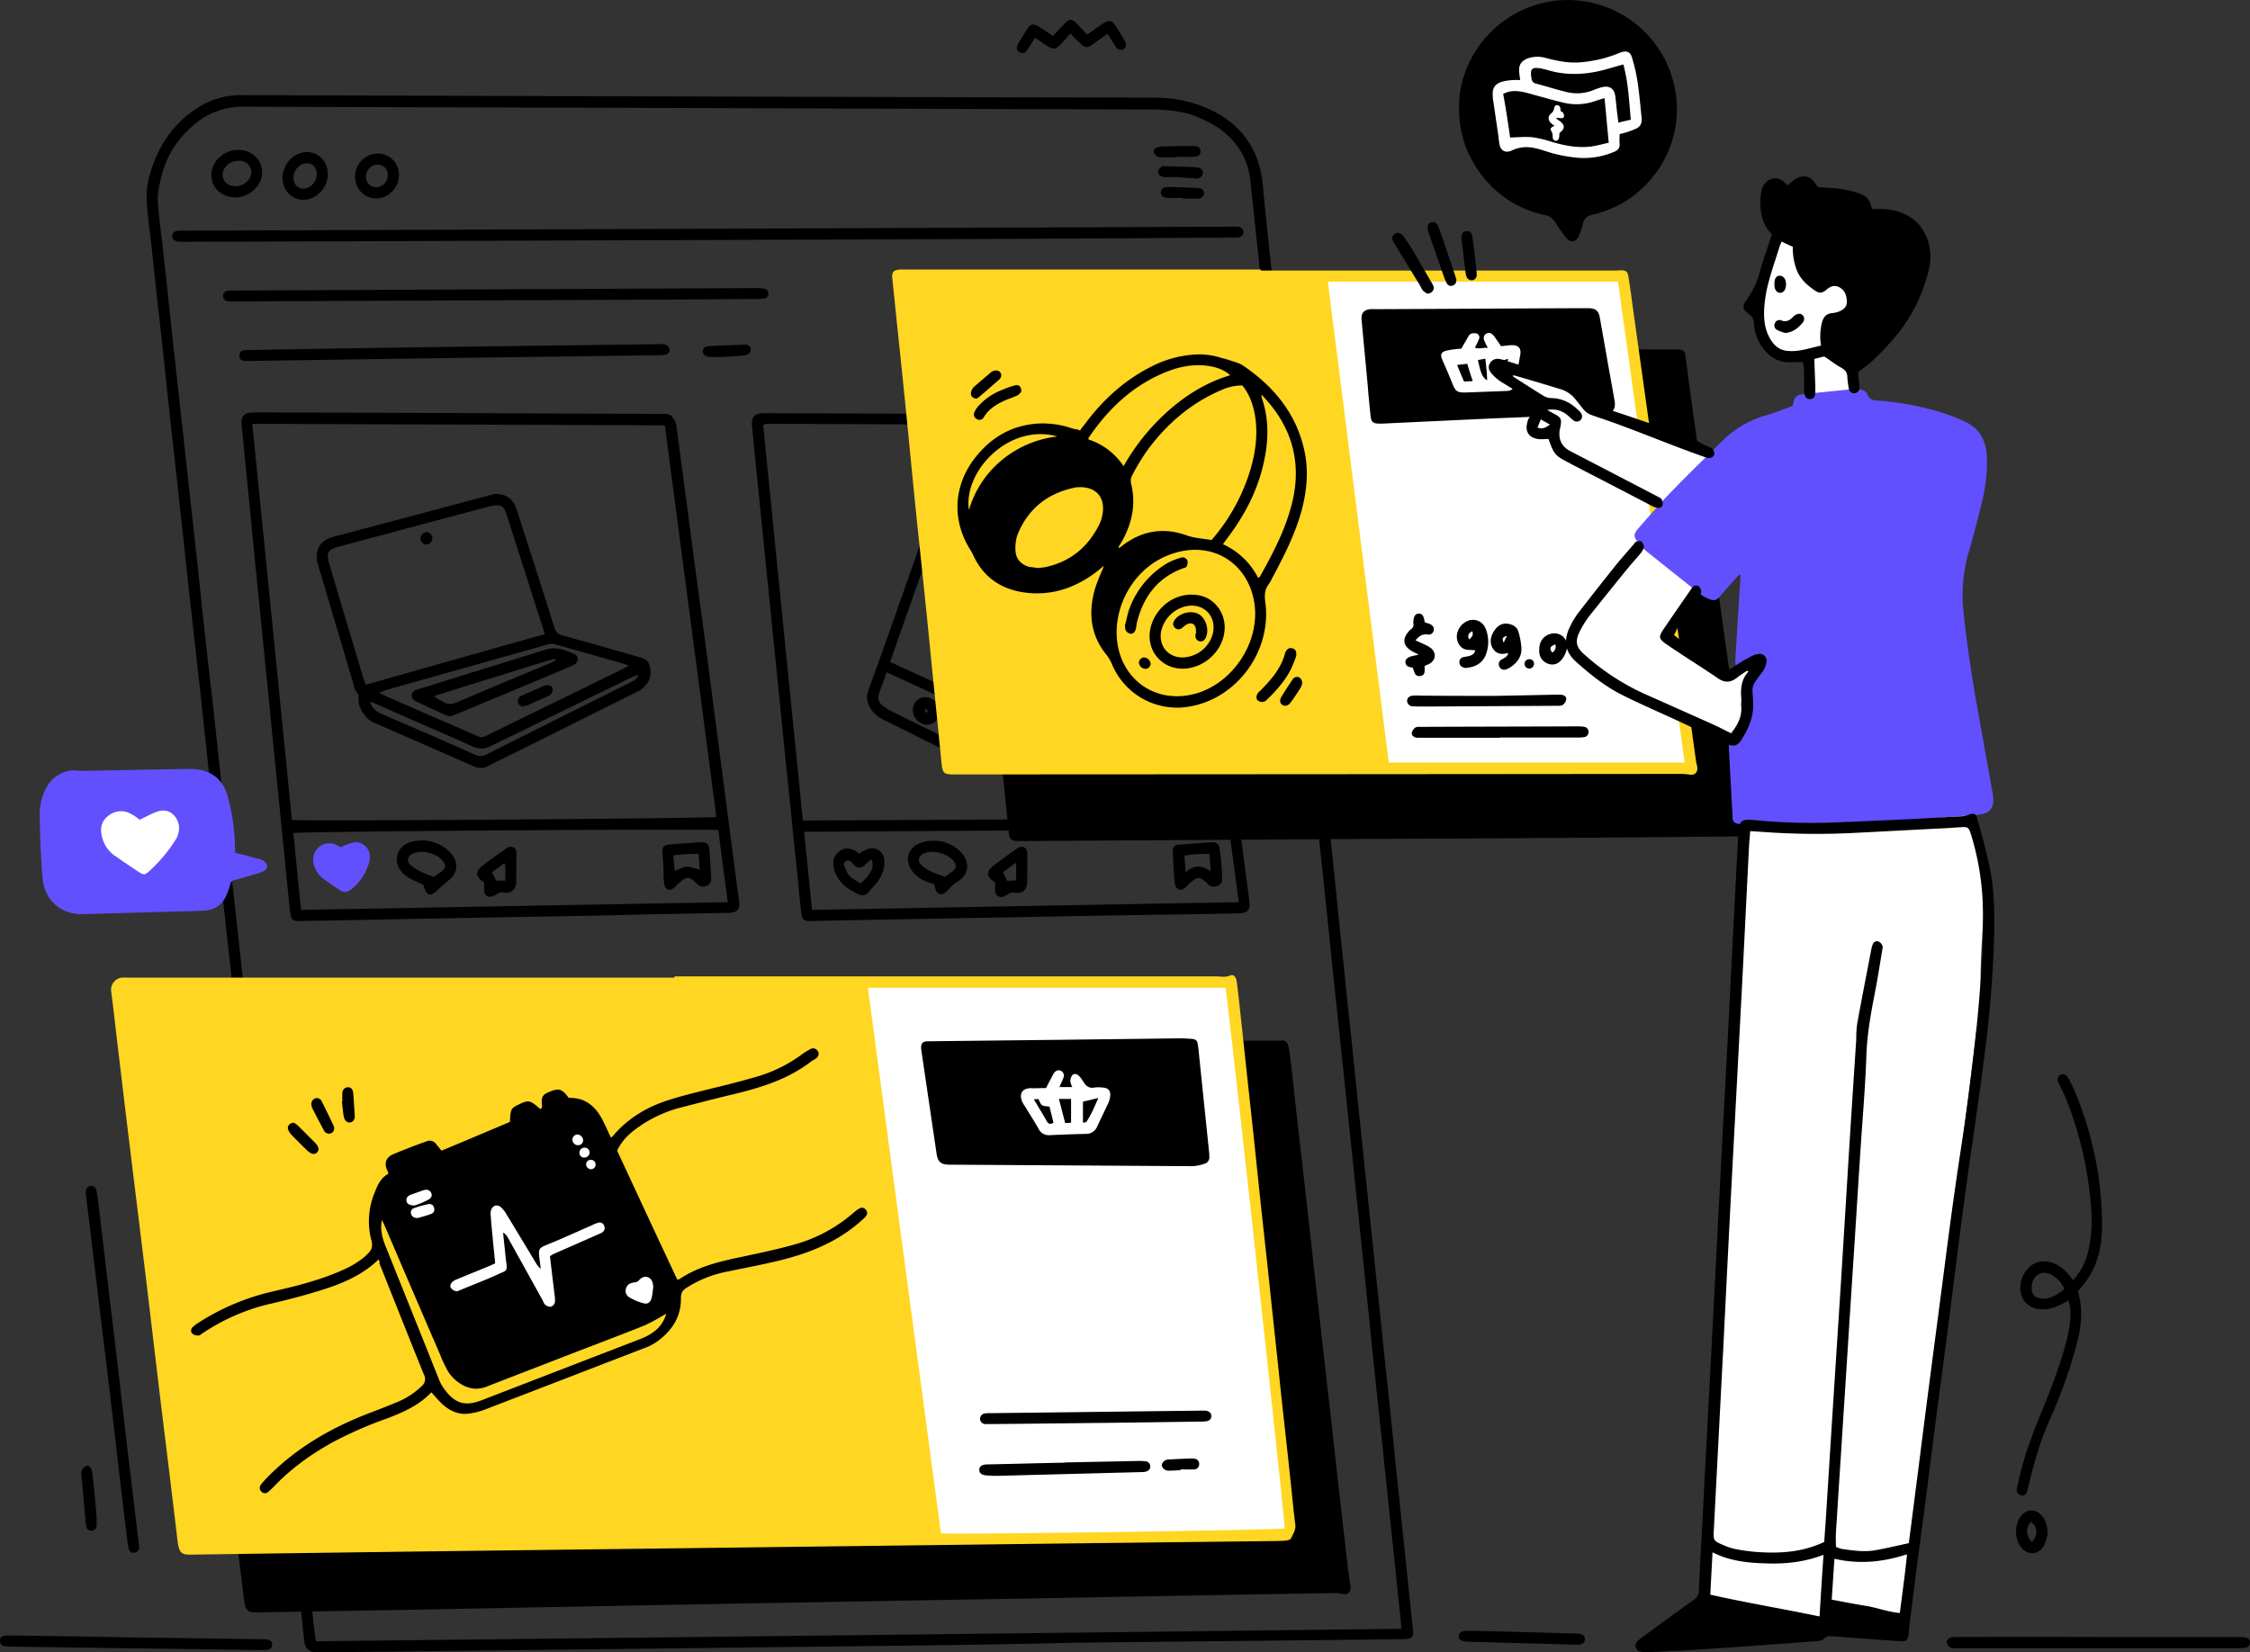 <svg xmlns="http://www.w3.org/2000/svg" viewBox="0 0 1135.01 833.72"><rect x="0" y="0" width="1135.01" height="833.72" fill="#333333" stroke="none"/><defs><style>.cls-1{fill:#fff;}.cls-2{fill:#ffd622;}.cls-3{fill:#6250fe;}</style></defs><g id="Layer_2" data-name="Layer 2"><g id="All"><g id="E-Commerce1"><g id="E-Commerce1-2" data-name="E-Commerce1"><g id="Device"><path id="Shape" d="M434,830.6q-108,1.3-216.13,2.5c-18.25.25-36.62.37-54.87.62h-3.13c-4-.12-5.87-1.75-6.37-5.62-1-8.88-1.88-17.88-2.88-26.75-1.75-15.63-3.5-31.13-5.12-46.75-1.5-13.38-2.88-26.63-4.38-40-1.75-15.63-3.37-31.13-5.12-46.75-1.5-13.38-2.88-26.63-4.38-40-1.75-15.75-3.5-31.38-5.12-47.13-1.5-13.25-2.88-26.37-4.38-39.62-1.75-15.75-3.5-31.63-5.25-47.38-1.75-15.5-3.37-31-5.12-46.37-1.75-15.63-3.5-31.13-5.13-46.75-1.75-15.38-3.37-30.75-5-46.13-1.75-15.75-3.5-31.37-5.25-47.12-1.5-13.13-2.87-26.25-4.25-39.25-1.75-15.88-3.5-31.88-5.25-47.75-1.75-15.5-3.37-31-5-46.38-1.75-15.62-3.5-31.12-5.12-46.75-.88-8.5-2.13-16.87-2.75-25.37a42.83,42.83,0,0,1,2.5-16.75C80.63,72.6,87.76,62.35,98.76,55a40.27,40.27,0,0,1,23.5-7q227.06.75,454.12,1.25c7.38,0,14.88,0,22,1.88a61.31,61.31,0,0,1,12.5,4.37c15.75,7.63,24.5,20.25,26.13,37.88,1.87,19.5,4,38.87,6,58.25,2.12,20.62,4.25,41.37,6.37,62s4.38,41.37,6.5,62c1.75,16.25,3.38,32.5,5,48.75s3.5,32.75,5.13,49.12c1.5,14,2.87,28,4.37,42,1.75,16.5,3.5,33,5.13,49.5,1.5,14,2.87,28,4.37,42,1.75,16.5,3.5,33,5.13,49.5,1.5,13.88,2.87,27.75,4.37,41.63,1.75,16.75,3.5,33.5,5.25,50.12,1.5,14,2.88,28,4.38,42,1.75,16.5,3.5,33,5.12,49.5,1.38,13.5,2.88,27.13,4.25,40.63,1.5,14,2.88,28,4.38,42,.37,3.62-.38,4.5-4,4.62-1.5.13-3,0-4.38.13Q624,828,543.51,828.85c-36.5.87-73,1.37-109.5,1.75Zm273-8.75c-.5-5.38-1-10.13-1.5-14.75-1.75-16.75-3.5-33.38-5.25-50.13-1.5-13.87-2.88-27.75-4.38-41.62-1.75-16.5-3.5-33-5.12-49.5-1.5-14-2.88-28-4.38-42-1.5-14.5-3-28.88-4.5-43.38-1.5-13.87-2.87-27.75-4.37-41.62L673,496.1c-1.5-14.13-2.88-28.25-4.38-42.38-1.75-16.75-3.5-33.37-5.25-50.12-1.5-13.88-2.87-27.75-4.37-41.63-1.75-16.5-3.5-33-5.13-49.5-1.5-14-2.87-28-4.37-42-1.75-16.37-3.5-32.75-5.13-49.12-1.5-14.13-2.87-28.25-4.37-42.38-1.75-16.75-3.5-33.37-5.25-50.12-1.38-12.5-2.63-25.13-4-37.63-1.25-11.37-6.88-20.37-16.25-26.75a68.65,68.65,0,0,0-10.88-5.62c-7.5-3-15.37-3.5-23.37-3.63Q482,55,383.63,54.6l-260.75-.75a37.1,37.1,0,0,0-25.5,9.5A49,49,0,0,0,81.26,89.6c-.88,3.87-1.88,7.87-1.63,11.75.5,8.75,1.88,17.37,2.75,26.12,1.75,15.5,3.38,30.88,5,46.38,1.5,13.25,2.88,26.37,4.38,39.62,1.75,15.5,3.37,30.88,5.12,46.38s3.38,31,5,46.37c1.88,17.5,3.88,35,5.88,52.5l6.37,58.88c2.13,19.62,4.38,39.25,6.5,58.87L127,535.35c2.62,23.75,5.25,47.37,7.87,71.12S140,654.1,142.63,678q4.32,38.82,8.63,77.5c2.37,21.75,4.75,43.63,7.12,65.38.25,2.37.63,4.62,1,7.25Q433.13,825.1,707,821.85Z"/><path id="Path" d="M1058.88,826H1129a18.92,18.92,0,0,1,3.75.25,2.46,2.46,0,0,1,2.25,2.5,2.58,2.58,0,0,1-2.25,2.63,22.21,22.21,0,0,1-4,.25h-142a6,6,0,0,1-2.63-.25,4.12,4.12,0,0,1-2-2.38c-.37-1.37.63-2.37,2-2.75a12.17,12.17,0,0,1,3-.25c23.88-.12,47.88-.12,71.75,0Z"/><path d="M68.63,826.22c21.13.25,42.25.63,63.38.88a24.1,24.1,0,0,1,3,.12c1.62.38,2.5,1.5,2.25,2.88a2.48,2.48,0,0,1-2.5,2.37,19.55,19.55,0,0,1-2.75.13c-41.88-.63-83.75-1.13-125.63-1.75-1.25,0-2.5-.13-3.75-.25A2.56,2.56,0,0,1,0,828c-.13-1.5,1-2.62,2.87-2.75a15.91,15.91,0,0,1,3.38,0C27,825.47,47.76,825.85,68.63,826.22Z"/><path d="M767.76,823.47l26.62.75a14.61,14.61,0,0,1,2.38.13c1.87.25,2.87,1.37,2.75,2.87s-1.13,2.38-3,2.63h-1.38l-54.87-1.5c-2.88-.13-4.38-1-4.38-2.75s1.5-2.88,4.63-2.75C749.51,823,758.63,823.22,767.76,823.47Z"/><path d="M516.88,462.72c-35.75.63-71.62,1.25-107.37,2-4.25.13-4.88-.5-5.38-4.75-1.12-10-2-20.12-3.12-30.12-1.5-15.13-3-30.25-4.63-45.38-1.5-14.5-2.87-28.87-4.37-43.37-1.5-14.88-3-29.88-4.5-44.75-1.5-14.5-2.88-28.88-4.38-43.38-1.25-12.5-2.5-25.12-3.75-37.62-.5-5,1-6.88,6.25-6.88l205.88.75c4.75,0,6.62,1.63,7.25,6.25,3.12,24.13,6.37,48.25,9.5,72.25,3.12,23.25,6.25,46.63,9.25,69.88,2.87,21.62,5.62,43.25,8.5,64.87,1.37,10.75,2.87,21.63,4.25,32.38.5,4.12-.88,5.87-5.13,6-12.12.25-24.37.5-36.5.62-23.87.38-47.87.75-71.75,1.25Zm102.38-49.87c-8.75-66.38-17.38-132.13-26-197.88a4.05,4.05,0,0,0-1.25-.37l-204.5-.75c-.63,0-1.13.12-1.75.12-.13,0-.13.13-.25.25l-.5.5Q394.94,314.1,405,414C476.51,413.72,547.63,413.22,619.26,412.85ZM409.63,459.1c71.88-1.25,143.38-2.63,215.25-3.88-1.62-12.5-3.25-24.5-4.87-36.75-71.63.38-142.75.75-214.38,1.25C407,432.85,408.26,445.72,409.63,459.1Z"/><path d="M259,462.72c-35.75.63-71.63,1.38-107.38,2-4,.13-4.75-.5-5.25-4.5-1.12-10.25-2.12-20.62-3.12-30.87-1.5-14.88-3-29.88-4.5-44.75-1.25-12.25-2.38-24.38-3.63-36.63-1.5-15-3-30-4.5-45.12-1.5-14.38-2.87-28.75-4.25-43.13-1.5-14.75-2.87-29.37-4.37-44.12-.63-5.88.75-7.5,6.62-7.5,47.13.12,94.38.25,141.5.5,21.25.12,42.5.12,63.75.25,2,0,4.25-.25,5.5,1.87a8.38,8.38,0,0,1,1.75,3.5c1.88,13.75,3.63,27.5,5.5,41.25,2.13,16.38,4.25,32.63,6.5,49s4.38,32.88,6.5,49.38,4.38,33.12,6.5,49.62c2.25,17.25,4.5,34.5,6.75,51.63.5,3.75-1.12,5.5-5.37,5.5l-40.25.75c-22.88.62-45.5,1-68.25,1.37Zm-111.75-49c6.75.75,211.5-.75,214.12-1.5q-12.93-98.62-26-197.62l-208.12-.75C134,280.85,140.63,347.22,147.26,413.72Zm4.62,45.38c71.88-1.25,143.38-2.63,215.25-3.88-1.62-12.5-3.25-24.37-4.75-36.37-5-.75-211.75.62-214.37,1.5C149.26,433.1,150.51,446,151.88,459.1Z"/><path d="M384.13,121c-115.12.38-202.87.75-290.75,1a18.83,18.83,0,0,1-3.75-.12c-1.75-.25-3-1.5-2.75-2.88a2.74,2.74,0,0,1,2.75-2.5c1.25-.12,2.5-.12,3.75-.12q218.45-.75,437-1.63l90.63-.37a29.14,29.14,0,0,1,3.37,0c1.88.25,2.88,1.25,2.88,2.75s-1,2.5-2.88,2.75a27,27,0,0,1-3.12,0C533.26,120.47,445,120.85,384.13,121Z"/><path d="M230.13,151.6c-24.37.12-68,.25-111.62.5a18.83,18.83,0,0,1-3.75-.13,2.66,2.66,0,0,1,0-5.25,9.93,9.93,0,0,1,2.75-.12Q249.69,146,382,145.35a19.07,19.07,0,0,1,3.75.37,2.33,2.33,0,0,1,1.87,2.5,2.43,2.43,0,0,1-2,2.38,26.4,26.4,0,0,1-4.37.25C337,151.22,293.13,151.35,230.13,151.6Z"/><path d="M229.38,175c34.38-.5,68.88-.87,103.25-1.37a7.82,7.82,0,0,1,3,.25,4.11,4.11,0,0,1,2.13,2.25c.37,1.37-.63,2.37-1.88,2.75a15.46,15.46,0,0,1-3.37.37c-22.63.25-45.25.63-67.88.88q-69.18.93-138.37,2a15.31,15.31,0,0,1-3.38-.13,2.37,2.37,0,0,1-2.12-2.62,2.57,2.57,0,0,1,2.25-2.63,15.68,15.68,0,0,1,2.37-.12Q177.51,175.66,229.38,175Z"/><path d="M118.76,99.6c-5.13,0-9.63-2.75-11.38-7.13a11.77,11.77,0,0,1,3.25-13,13.83,13.83,0,0,1,13-3.37,11.24,11.24,0,0,1,7.63,15.5A14.31,14.31,0,0,1,118.76,99.6Zm1.62-18.5c-3.12.12-5.37,1.25-6.87,3.5-2.5,3.62-1,8,3.37,9.12a7.85,7.85,0,0,0,7.5-2,5.9,5.9,0,0,0-4-10.62Z"/><path d="M142.51,89.6c.12-6.88,5.87-12.88,12.37-12.88,5.88,0,10.5,4.88,10.5,11.13,0,7-6,13.12-12.62,13C146.88,100.6,142.51,95.85,142.51,89.6Zm17.25-1.38c.25-4-2.38-6.37-6.13-5.75-4,.75-6.75,5.88-5.12,9.63A4.82,4.82,0,0,0,154.38,95,7.36,7.36,0,0,0,159.76,88.22Z"/><path d="M201.26,88.35c0,6.37-5.38,11.87-11.63,11.75-5.87,0-10.37-4.75-10.5-10.75a11.62,11.62,0,0,1,11.38-11.88A10.63,10.63,0,0,1,201.26,88.35Zm-5.63-.13a5,5,0,0,0-5.25-5.12,6,6,0,0,0-5.75,6.37,5,5,0,0,0,5,5A6.13,6.13,0,0,0,195.63,88.22Z"/><path d="M364.51,180.1c-2.13,0-4.25.12-6.5,0a4.3,4.3,0,0,1-2.5-.88,2.51,2.51,0,0,1,.75-4.37,10.42,10.42,0,0,1,2-.25c5-.25,10-.38,14.87-.63.75,0,1.63-.12,2.38-.12,1.87,0,3.12.87,3.25,2.25s-1,2.87-2.88,3.12c-1.25.25-2.5.25-3.75.38-2.62.25-5.25.37-7.75.5Z"/><path d="M593.38,79.35h-6.75A6.15,6.15,0,0,1,584,79.1,3.94,3.94,0,0,1,582.13,77a2.12,2.12,0,0,1,1.63-2.62,8.29,8.29,0,0,1,3-.5c4.87-.13,9.75-.25,14.62-.25,2.88,0,4.25.87,4.25,2.75s-1.37,2.75-4.25,2.75c-2.62.12-5.25,0-7.87,0A.37.37,0,0,0,593.38,79.35Z"/><path d="M595.51,89.35h-7.13a6.22,6.22,0,0,1-2.62-.5,2.26,2.26,0,0,1-1.5-2.75A4.39,4.39,0,0,1,586.13,84a2.37,2.37,0,0,1,1.63-.12c5,.12,10,.25,15,.5,2.87.12,4.12,1.25,4,3.12-.13,1.5-1.75,3-4.5,2.5a61.07,61.07,0,0,0-6.75-.37Z"/><path d="M596.51,99.85h-6.38a8.91,8.91,0,0,1-2.62-.25,2.34,2.34,0,0,1-1.88-2.5,2.42,2.42,0,0,1,1.88-2.5,7.29,7.29,0,0,1,2.37-.25c4.75.12,9.5.25,14.25.5,2.13.12,3.25,1.12,3.25,2.62s-1.25,2.75-3.5,2.75h-7.12C596.51,100.1,596.51,100,596.51,99.85Z"/><path d="M488.63,247.35a26.23,26.23,0,0,1,9.63,2.12c11.87,5,23.75,9.75,35.62,14.63a21.34,21.34,0,0,1,12.5,24.25,40.49,40.49,0,0,1-1.75,5.5c-10.87,27.25-21.75,54.37-32.62,81.62a13.78,13.78,0,0,1-7.88,8,20,20,0,0,1-15.87,0c-14.38-5.75-27.88-13.25-41.75-19.87-3.63-1.75-6.75-4.13-8.38-8.13a9.34,9.34,0,0,1-.25-6.62c4.63-12.88,9.25-25.63,13.75-38.5,6-17,12-34,17.88-51.13a13.75,13.75,0,0,1,7.62-8.62C480.63,248.72,484.38,247.1,488.63,247.35ZM449,334c17.37,8,34.5,15.75,52,23.75,8.75-20.25,17.37-40,26.12-60.12-18.75-9.13-37.12-18.13-55.75-27.25C463.88,291.72,456.51,312.72,449,334Zm-1.75,5.25c-1.25,3.63-2.38,6.75-3.5,9.75s-1,5,1.62,7.13A28.8,28.8,0,0,0,450,359c10.75,5.38,21.62,10.63,32.37,15.88a13.64,13.64,0,0,0,2.75,1.25c3.38,1.12,7.63,0,9.13-2.88,1.75-3.25,3-6.75,4.62-10.5C481.51,355,464.63,347.22,447.26,339.22Zm39.62-85.75c.5.25,1.13.63,1.63.88C500.76,260,513,265.6,525.38,271.1c10,4.5,13.75,14.37,8.88,24.25-.88,1.75-1.63,3.5-2.38,5.25L500.38,373a50.37,50.37,0,0,1-3.5,6.13c5.25-.5,8.63-2.63,10.5-7.5,10.25-26.13,20.75-52,31.25-78,.75-2,1.5-4,2.13-6.13A15.6,15.6,0,0,0,532,269.22c-12.38-5.12-24.75-10.12-37.13-15.25A13.48,13.48,0,0,0,486.88,253.47Zm42.25,38.88c3.38-5.88,1.38-12.38-4.5-15.13-13.62-6.25-27.12-12.5-40.75-18.75A16.7,16.7,0,0,0,479,257.1a2.84,2.84,0,0,0-3.38,1.75c-.87,2.12-1.5,4.25-2.25,6.37C492,274.35,510.51,283.35,529.13,292.35Z"/><path d="M616.38,440a28.58,28.58,0,0,1,.13,3c.12,1.75-.25,3.13-2.13,3.88s-3.25.87-4.75-.5c-.12-.13-.37-.25-.5-.5-4.37-4-4.87-3.75-9.62.37a14.23,14.23,0,0,1-2,1.88c-1.88,1.5-3.75.87-4.63-1.38a7.29,7.29,0,0,1-.37-1.62c-.38-4.88-.63-9.75-.88-14.63-.12-3.25.63-4.12,3.75-4.37l15-1.13c3.63-.25,4.75.75,5,4.38A84.42,84.42,0,0,1,616.38,440Zm-18.25.25c4.13-4,8.13-3.75,12.63-.62-.25-3.38-.5-6-.63-8.88-4.37.13-8.5.13-12.62,1C597.63,434.6,597.88,437,598.13,440.22Z"/><path d="M471.26,446.22c-1.63-.62-3-1-4.38-1.62a15.24,15.24,0,0,1-7.25-5.88c-3-4.75-1.75-10.25,3.25-12.75a17.44,17.44,0,0,1,7.5-1.75A18.89,18.89,0,0,1,484.76,430c5,5.13,3.75,11.75-1.63,14.75a19.25,19.25,0,0,0-3.87,3.25c-.75.75-1.38,1.5-2.13,2.13-2.25,1.87-4.37,1.25-5.25-1.5C471.63,448,471.51,447.1,471.26,446.22Zm5.37-3.75c1.13-.87,2.38-1.75,3.5-2.5,2.5-1.75,2.63-3.62.63-5.87-3-3.38-9.75-5.25-14-3.75-3.63,1.25-4.38,4-1.5,6.62a23.89,23.89,0,0,0,5.75,3.38C472.88,441.1,474.63,441.6,476.63,442.47Z"/><path d="M433.51,430.72a34.39,34.39,0,0,1,3.37-2c4.63-2,9,.63,9.25,5.63.25,4.5-1.62,8.37-4.5,11.87-1.12,1.38-2.37,2.5-3.37,3.75-1.38,1.63-3,2.25-4.88,1.38-5.87-2.63-10.87-6.13-12.62-12.88-1-3.62-.25-6.62,2.62-8.87s5.75-1.63,8.63,0A5.11,5.11,0,0,0,433.51,430.72Zm.62,15c5.25-4.5,7.25-8.62,5.38-12.12a26.91,26.91,0,0,0-2.75,2.37c-2.25,2.38-3.88,2.5-6.25.13-1.13-1.13-2.25-2.75-3.88-1.5s-.5,2.87.13,4.37C428,442.35,431,444,434.13,445.72Z"/><path d="M502,445.22c-4.5-2.75-4.63-5.5-.75-8.5s7.62-5.62,11.5-8.37c1.12-.75,2.25-1.63,3.75-.88s1.75,2.25,1.75,3.75c0,4.75,0,9.5-.13,14.25-.12,3.5-2.62,5.63-6,5a4.81,4.81,0,0,0-3.5.63,8.69,8.69,0,0,1-2.37,1.25,3,3,0,0,1-4.25-2.5C501.88,448.22,502,446.72,502,445.22Zm10.62-10C510,437.1,508,438.6,506,440.1c.75,1.62,1.5,3,2.12,4.37,1.5-.12,2.88-.12,4.5-.25Z"/><path d="M250.26,249.22c5.37.13,8.62,2.63,10.37,7.88q9.57,29.63,19,59.37a5.45,5.45,0,0,0,4.5,4.25c12.75,3.5,25.38,7.13,38,10.75,2.25.63,4.5,1.13,5.38,4a10.1,10.1,0,0,1-.5,8.5,12.75,12.75,0,0,1-5.75,5.13c-21.13,10.5-42.25,21.12-63.38,31.62-3.75,1.88-7.62,3.63-11.25,5.63-2.75,1.5-5.25,1.37-8.12.12-15.5-6.87-31.13-13.62-46.75-20.5-2.63-1.12-5.25-2-7.13-4.25-2.25-2.87-4-5.75-3.75-9.5,0-.62.13-1.62-.25-2-1.87-1.87-2.12-4.5-2.87-6.87l-17.25-58.13a12.31,12.31,0,0,1-.75-3.62c-.25-5.5,2.5-9.13,8.37-10.75L197.76,263c16.12-4.25,32.25-8.62,48.37-12.87A21.93,21.93,0,0,1,250.26,249.22ZM274.76,320a6.31,6.31,0,0,0-.38-1.5c-6.37-19.75-12.62-39.62-19-59.37-1.12-3.63-2.87-4.63-6.62-4a23.8,23.8,0,0,0-3.25.75c-13.63,3.62-27.25,7.25-40.75,10.87-11.5,3.13-23,6.13-34.5,9.25-4.75,1.25-5.63,3-4.38,7.75a.46.46,0,0,0,.13.38c5.75,19.62,11.62,39.12,17.5,58.75.25.87.62,1.62,1,2.62C214.51,337,244.51,328.47,274.76,320Zm-83.63,29.5c1,.5,1.5.88,2.13,1.13,15.87,7,31.87,13.87,47.75,20.87a4.8,4.8,0,0,0,4.5-.37c22.87-11.25,45.87-22.38,68.75-33.63.87-.37,1.75-1,3-1.62-1-.38-1.5-.5-2-.75-11.63-3.38-23.38-6.63-35-10a8.26,8.26,0,0,0-4.63.25c-27.12,7.62-54.12,15.25-81.25,22.87A21.88,21.88,0,0,1,191.13,349.47Zm-4.5,4.38a9,9,0,0,0,5.13,6c15.87,6.87,31.87,13.75,47.75,20.87a6.37,6.37,0,0,0,6-.12c20.25-10.25,40.62-20.38,60.87-30.5,4.13-2.13,8.38-4.13,12.5-6.25a5.27,5.27,0,0,0,3.13-3.38,21.36,21.36,0,0,0-3.88,1.5c-23.5,11.5-46.87,22.88-70.37,34.38a10,10,0,0,1-9.38.25c-10.75-4.88-21.62-9.5-32.37-14.25C199.76,359.6,193.51,356.85,186.63,353.85Z"/><path d="M334.63,437.1c-.12-2.38-.37-4.75-.5-7.13,0-2.75.88-3.62,3.63-3.87L353,425c3.37-.25,4.62.75,4.87,4.13.38,4.5.63,9.12.88,13.62.12,1.88-.25,3.25-2.13,4.13a4.2,4.2,0,0,1-5-.88c-4.37-4.25-5-4.12-10.12.5A17.68,17.68,0,0,1,340,448c-2.13,1.75-4.25,1-4.88-1.62a34.22,34.22,0,0,1-.37-5.13c0-1.37,0-2.75-.13-4.12Zm17.75-6.38c-2.37.13-4.5.13-6.5.25s-4,.38-6.25.63c.25,2.75.5,5.25.75,7.87,5.88-2.75,5.88-2.75,12.63-.62C352.76,436.35,352.63,433.72,352.38,430.72Z"/><path d="M213.51,446.47c-2.75-1.37-5.38-2.37-7.63-3.75-4.62-3-6.62-7.37-5.37-11.5,1.5-4.75,5.5-6.5,10-7a19.87,19.87,0,0,1,15,4.38,15.84,15.84,0,0,1,3.5,4.12c2.25,4,1.12,8.38-2.38,11.25-2.12,1.63-4.12,3.5-6.12,5.38-3.25,3.12-5.38,2.62-6.63-1.88A4.27,4.27,0,0,0,213.51,446.47Zm5.37-4c1.25-.87,2.38-1.75,3.63-2.5,2.37-1.75,2.62-3.37.87-5.62-2.87-3.63-10.25-5.63-14.62-3.88-3.13,1.25-4,3.75-1.63,6a29.21,29.21,0,0,0,6.25,3.88C215.13,441.1,216.88,441.72,218.88,442.47Z"/><path d="M244.26,445.22c-4.5-2.75-4.63-5.5-.75-8.5s7.62-5.62,11.5-8.37c1.25-.88,2.5-1.63,4-.75s1.5,2.12,1.5,3.5c0,4.75,0,9.5-.13,14.25-.12,3.5-2.62,5.62-6,5a4.85,4.85,0,0,0-3.5.62,8.69,8.69,0,0,1-2.37,1.25c-2.13.75-4-.25-4.25-2.5C244.13,448.22,244.26,446.72,244.26,445.22Zm10.62-.87c-.12-3,.5-5.75-.37-8.88-2.38,1.75-4.38,3.25-6.38,4.63.88,1.62,1.5,2.87,2.13,4.25Z"/><path d="M473.88,359a6.21,6.21,0,0,1-6.25,6.63,7.39,7.39,0,0,1-7.12-7.25,6.36,6.36,0,0,1,6.25-6.63A7.32,7.32,0,0,1,473.88,359Zm-7.12-1.5c-.25,1.38-.25,1.38.87,2.25C468,358.47,468,358.47,466.76,357.47Z"/><path d="M503.51,276a2.93,2.93,0,0,1-2.75-2.5,2.71,2.71,0,0,1,2.75-2.87,2.65,2.65,0,0,1,2.75,2.5A2.88,2.88,0,0,1,503.51,276Z"/><path d="M218.13,271.72a3.19,3.19,0,0,1-3.37,3,2.9,2.9,0,0,1-2.63-3,3.31,3.31,0,0,1,3.25-3.25A3.15,3.15,0,0,1,218.13,271.72Z"/><path d="M227,361.47a18.07,18.07,0,0,1-2.75-.87c-4.63-2.13-9.25-4.25-13.88-6.5a5.31,5.31,0,0,1-1.75-1.13,2.69,2.69,0,0,1,.38-4.37,8.67,8.67,0,0,1,2.5-1c21.37-6.63,42.62-13.25,64-19.88,5.25-1.62,9.87.38,14.37,2.38,2.25,1,2,3.87-.12,5.25-.63.37-1.38.62-2.13,1q-28.5,12-57.12,23.87C229.26,360.72,228.13,361.1,227,361.47Zm53.25-28.25a2.21,2.21,0,0,1-.25-.87c-10.25,2.87-20.38,6.25-30.63,9.37s-20.37,6.38-30.5,9.5a33.79,33.79,0,0,0,4.63,2.88c2.37,1.5,4.5,1.25,7,.25,15.5-6.63,31.12-13.13,46.75-19.63Z"/><path d="M263.51,356.6c-.63-.5-1.75-.88-2.13-1.63a3.59,3.59,0,0,1,.25-2.75,3.75,3.75,0,0,1,2.13-1.5c3.37-1.5,6.75-3,10.25-4.5a.46.46,0,0,0,.25-.12c2.25-.75,3.75-.38,4.37,1.12s-.12,3-2.12,4-4.13,1.75-6.25,2.75c-1.5.63-2.88,1.38-4.38,2A9.24,9.24,0,0,0,263.51,356.6Z"/></g><g id="Panel"><path d="M369.22,525.06h274c5.38,0,6.38-1.13,7.38,6.5,1.62,12.87,2.87,25.75,4.37,38.62,1.75,15.13,3.5,30.25,5.13,45.38,1.5,13,2.87,26,4.37,38.87,1.75,15.13,3.38,30.25,5.13,45.38,1.75,14.87,3.37,29.75,5,44.75l5.25,45.75c.37,3.37,1,6.75,1.37,10.12.38,3.13-1.5,4.63-4.5,3.75a14.21,14.21,0,0,0-4-.37q-77.25,1.31-154.37,2.75-67.69,1.13-135.25,2.37-83.07,1.5-166,3.13l-86.88,1.5c-5.37.12-6.37-.88-7.12-6.38-2.38-19.87-4.88-39.62-7.25-59.5-2.13-17.75-4.25-35.37-6.38-53.12s-4.37-35.38-6.5-53.13c-1.87-15.75-3.87-31.62-5.75-47.37s-3.87-31.75-5.87-47.63c-.5-4-1-8.12-1.5-12.12a10.92,10.92,0,0,0-1.38-4.75c-1.12-1.63-.12-3.38,1.88-3.75a24.89,24.89,0,0,1,4.37-.25q129-.19,258-.25H369.1A.41.41,0,0,0,369.22,525.06Z"/><path id="Path-Copy-2" class="cls-1" d="M339.22,495.06h274c5.38,0,6.38-1.13,7.38,6.5,1.62,12.87,2.87,25.75,4.37,38.62,1.75,15.13,3.5,30.25,5.13,45.38,1.5,13,2.87,26,4.37,38.87,1.75,15.13,3.38,30.25,5.13,45.38,1.75,14.87,3.37,29.75,5,44.75l5.25,45.75c.37,3.37,1,6.75,1.37,10.12.38,3.13-1.5,4.63-4.5,3.75a14.21,14.21,0,0,0-4-.37q-77.25,1.31-154.37,2.75-67.69,1.13-135.25,2.37-83.07,1.5-166,3.13l-86.88,1.5c-5.37.12-6.37-.88-7.12-6.38-2.38-19.87-4.88-39.62-7.25-59.5-2.13-17.75-4.25-35.37-6.38-53.12S75.1,629.18,73,611.43c-1.87-15.75-3.87-31.62-5.75-47.37s-3.87-31.75-5.87-47.63c-.5-4-1-8.12-1.5-12.12a10.92,10.92,0,0,0-1.38-4.75c-1.12-1.63-.12-3.38,1.88-3.75a24.89,24.89,0,0,1,4.37-.25q129-.19,258-.25H339.1A.41.41,0,0,0,339.22,495.06Z"/><path class="cls-2" d="M340.29,492.66h273c2.37,0,4.87.63,7.37-.5,1.5-.62,2.75.63,3.13,2.75.5,3.38.87,6.75,1.25,10.13l5.25,48.75c1.75,15.75,3.37,31.37,5,47.12s3.5,31.63,5.12,47.38,3.38,31.37,5,47.12,3.5,31.63,5.13,47.38c1,8.75,1.75,17.62,2.87,26.37.38,2.75-1.12,4.75-2.12,7-.25.63-1.5,1-2.38,1.13-1.37.25-2.75.12-4.12.25-49.25.62-98.38,1.12-147.63,1.75l-211,2.62q-94.31,1.13-188.5,2.5c-5.87.13-7.25-.12-8.12-7.12-2.63-22.38-5.38-44.63-8.13-67-2.62-21.63-5.12-43.25-7.75-65-2.87-23.5-5.75-46.88-8.62-70.38q-3.95-32.43-7.75-65c-.38-3.37-.88-6.75-1.25-10.12a6.15,6.15,0,0,1,5.37-6.5,29.32,29.32,0,0,1,3.38,0H339.91C340.29,493.29,340.29,492.91,340.29,492.66Zm97.5,5.75c12.37,92.25,24.62,183.75,36.87,275.25,4.75.75,171-1.62,173.38-2.5-.25-8.62-29-270.75-29.88-272.75Z"/><path d="M191,635.48c-9.63,9.25-21.5,13.37-33.5,16.87-7.5,2.25-15.13,4.13-22.75,5.88A104.3,104.3,0,0,0,102,672.85c-.63.38-1.13,1-1.75,1a4.87,4.87,0,0,1-3-.75,2.18,2.18,0,0,1-.13-3.37,16,16,0,0,1,2.88-2.25A118.19,118.19,0,0,1,137.7,651.6c10.25-2.37,20.5-4.87,30.37-8.75,5-2,9.88-4.12,14.13-7.37a22.5,22.5,0,0,0,4-3.63c1.5-1.62,1.75-3.37,1.25-5.62a37.72,37.72,0,0,1,1.25-23.75c1.62-4.13,3.12-8,7.25-10.25a6.76,6.76,0,0,0-.5-1.5c-2-4.13-.38-6.88,2.75-8.25,5.75-2.5,11.62-4.63,17.37-6.75a4,4,0,0,1,4.5,1.62c.88,1,1.75,2.13,2.63,3.25,11.75-4.87,23.25-9.75,34.5-14.5.25-2.25.12-4.37.87-6.12.63-1.25,2.38-2.13,3.75-2.75,4.88-2.38,5.63-2.13,10.88,2.5.25-.5.87-1.13.75-1.5-.5-4.63,0-5.88,3.87-7.38,4.38-1.87,6.25-1.37,9,2.38.25.25.38.5.63.75,8.5-.25,13.75,4.5,17.25,11.62,1.37,2.75,2.62,5.5,3.87,8.25.38-.12.75-.12.75-.25,7.75-9.37,17.75-15.25,29.13-18.75,10.37-3.25,21-5.5,31.62-8.25,3.5-.87,7-1.87,10.5-2.87A72.11,72.11,0,0,0,403.7,532.6a32.35,32.35,0,0,1,4.87-3.12,2.74,2.74,0,0,1,3.88.75c.87,1.25.62,2.75-.88,3.87-.75.63-1.62.88-2.25,1.38-12.37,9.62-27,13.75-41.87,17.25-8.75,2.12-17.38,4.37-26,6.62a65.3,65.3,0,0,0-19.25,9.25c-4.5,3.13-8.38,6.63-10.88,12,10,21.5,20.13,43.38,30.38,65.13a5.69,5.69,0,0,0,1.12-.38c8.38-5.62,17.88-8.25,27.5-10.37,10-2.13,20-4.13,29.88-6.88a76.49,76.49,0,0,0,30.87-16.62,17.74,17.74,0,0,1,2.5-1.75,2.37,2.37,0,0,1,3.13.62,2.34,2.34,0,0,1,.25,3.13,14.43,14.43,0,0,1-2.38,2.37c-11.5,10.38-25.37,16.13-40.25,19.88-9.5,2.37-19.12,4.12-28.62,6.12A57.94,57.94,0,0,0,346,650c-1.88,1.25-2.5,2.62-2.5,5,.12,9.25-4.38,16.25-11.63,21.62a25.75,25.75,0,0,1-6.62,3.5q-40.69,15.75-81.38,31.38a34.75,34.75,0,0,1-7.25,1.75c-5.5.75-10-1.5-13.87-5.13-1.75-1.75-3.38-3.62-5.13-5.62-6.12,6.5-14,10-22.12,13.12a201.85,201.85,0,0,0-27.75,12.13c-11,6.12-21.13,13.37-29.75,22.5a32.59,32.59,0,0,1-3,2.75,2.34,2.34,0,0,1-3.13-.38,2.49,2.49,0,0,1-.5-3.12,22.65,22.65,0,0,1,2.13-2.63c15-15.87,33.37-26.5,53.5-34.12,4.62-1.75,9.37-3.63,13.87-5.5a39.34,39.34,0,0,0,11.88-7.88,4.59,4.59,0,0,0,1.12-5.75c-7.62-18.75-15-37.5-22.5-56.25C191.7,637,191.32,636.35,191,635.48Zm145.12,27.37c-.5.25-.87.5-1.37.75a101.63,101.63,0,0,1-9.5,5.13c-14,5.62-28.13,10.87-42.25,16.37-12.5,4.88-25,9.63-37.38,14.5-5,2-9.62,1.13-13.87-1.75a19.47,19.47,0,0,1-7-8.25,49.08,49.08,0,0,1-2.63-5.87C212.7,662,203.32,640.1,194,618.35a30.72,30.72,0,0,0-1.38-2.75c-.87,4.63.13,8.75,1.75,12.88q13.5,33.56,27,67.37a19.34,19.34,0,0,0,2.38,4.5c5.37,7.63,10.5,9.5,19,6.25l80.62-31.12a27.23,27.23,0,0,0,6.25-3.38A16.4,16.4,0,0,0,336.07,662.85Z"/><path class="cls-1" d="M277.42,633.83c.75,6.37,1.5,12.62,2.25,18.87a17.75,17.75,0,0,1,.25,4.38,3.09,3.09,0,0,1-2,2.25,3.74,3.74,0,0,1-2.88-1c-.75-.63-1-1.75-1.5-2.63-5.87-10.5-11.62-21-17.5-31.5a5.58,5.58,0,0,0-2.25-2.25c.38,4.13.88,8.13,1.25,12.25.13.63.13,1.38.25,2,.75,5.38.38,4.75-3.75,6.63-6.5,3-13.12,5.5-19.75,8.25a2.88,2.88,0,0,1-2,.37,4.35,4.35,0,0,1-2.5-1.87c-.37-.63.13-2,.75-2.63a8.11,8.11,0,0,1,2.88-1.62c5.62-2.38,11.37-4.63,17-7,.5-.25,1-.5,1.87-.88-.37-4.25-.87-8.5-1.25-12.75-.37-3.87-.75-7.62-1-11.5a5.15,5.15,0,0,1,.13-2.37c.62-2.5,3-3.38,5-1.75a14.91,14.91,0,0,1,2.75,3.5c5.12,8.37,10.12,16.75,15.12,25a8.9,8.9,0,0,0,2.25,2.62c-.25-2-.5-3.87-.75-5.87-.5-4.38.13-4.75,4.13-6.38,7.5-3,15-6.5,22.5-9.75a13.66,13.66,0,0,1,3.12-1.25,2.35,2.35,0,0,1,3,1.63,2.54,2.54,0,0,1-1,3.25,11.86,11.86,0,0,1-1.75.87c-7.62,3.38-15.37,6.75-23,10.13C278.17,633.33,277.79,633.58,277.42,633.83Z"/><path class="cls-1" d="M329.54,649.45c-.25,1.75-.37,3.5-.75,5.13-.62,2.62-2,3.75-4.62,2.87a24.63,24.63,0,0,1-6.5-2.75,3.77,3.77,0,0,1-1.88-4.62c.63-2,2.13-2.75,4.13-3a4.13,4.13,0,0,0,2.25-.88c1.37-1.62,3-2.5,5-1.62C329.17,645.7,329.42,647.58,329.54,649.45Z"/><path class="cls-1" d="M209.29,608.2c-2.62.13-4-.75-4.25-2.25s.63-2.5,2.13-3.12l6.37-2.25c2-.63,3.38,0,4,1.37s0,2.75-1.75,3.5A40,40,0,0,1,209.29,608.2Z"/><path class="cls-1" d="M210.79,614.58c-1.87,0-3-.63-3.37-2a2.23,2.23,0,0,1,1.5-3,49.9,49.9,0,0,1,7.12-2,2.34,2.34,0,0,1,2.88,1.75,2.39,2.39,0,0,1-1.63,3.25C215,613.45,212.67,614,210.79,614.58Z"/><path class="cls-1" d="M291.42,572.45a3.08,3.08,0,0,1,2.75,2.88,2.54,2.54,0,0,1-2.88,2.5,2.79,2.79,0,0,1-2.5-3A2.52,2.52,0,0,1,291.42,572.45Z"/><path class="cls-1" d="M297.42,581.45a2.65,2.65,0,0,1-2.63,2.63,2.38,2.38,0,0,1-2.5-2.25,2.53,2.53,0,0,1,2.38-2.75A2.47,2.47,0,0,1,297.42,581.45Z"/><path class="cls-1" d="M297.92,585.2a2.39,2.39,0,0,1,.5,4.75,2.52,2.52,0,0,1-2.75-2.37A2.35,2.35,0,0,1,297.92,585.2Z"/><path d="M70.2,780.1v.63a2.75,2.75,0,0,1-2.5,2.75,2.41,2.41,0,0,1-2.75-2c-.25-1.13-.38-2.25-.63-3.38-2-16.5-4-32.87-5.87-49.37-1.88-16.13-3.75-32.25-5.75-48.38s-3.88-32.5-5.88-48.75c-1.12-9.75-2.37-19.37-3.5-29.12a3.69,3.69,0,0,1,.13-2,2.55,2.55,0,0,1,2.37-2.13,2.35,2.35,0,0,1,2.63,1.75,17.71,17.71,0,0,1,.75,3.63c2.75,22.62,5.37,45.25,8.12,68,2.63,22,5.13,44,7.75,66,1.63,13.5,3.25,27,4.88,40.62C70.07,778.85,70.07,779.23,70.2,780.1Z"/><path d="M48.7,766.1c0,1.25.12,2.5,0,3.75a2.67,2.67,0,0,1-2.38,2.5,2.47,2.47,0,0,1-2.75-2A13.07,13.07,0,0,1,43.2,768c-.63-7.5-1.38-15.13-2-22.63a7.51,7.51,0,0,1,0-3.37,4.6,4.6,0,0,1,2.12-2.25c1.38-.5,2.38.37,2.88,1.75a20.14,20.14,0,0,1,.5,2.62c.75,7.25,1.5,14.63,2.12,22Z"/><path d="M148.2,566.48a12.19,12.19,0,0,1,2,1.37l8.62,8.63c2,2,2.38,3.75,1.13,5s-2.88,1-5-1c-2.75-2.63-5.5-5.38-8.13-8.13a7.44,7.44,0,0,1-1.5-2.5C144.82,568.23,146.07,566.6,148.2,566.48Z"/><path d="M157.07,557.35a3,3,0,0,1,1.88-3.12,2.68,2.68,0,0,1,3.37,1.5c2,4,4,8.12,5.88,12.12.75,1.75.25,3.13-1,3.88a2.84,2.84,0,0,1-3.75-1.25c-2.13-4-4.25-8-6.25-12A3,3,0,0,0,157.07,557.35Z"/><path d="M172.7,555.73c0-1.5-.13-3,0-4.38a2.87,2.87,0,0,1,2.87-2.75c1.5,0,2.38,1,2.63,3,.25,3.75.5,7.38.75,11.13.12,2.12-.75,3.37-2.25,3.62s-2.88-.87-3.25-2.87c-.5-2.5-.63-5.13-1-7.75Z"/><path d="M534.29,524.66l61-.75c1.75,0,3.62.13,5.37.25,2.5.13,3.25.63,3.63,3.13.37,2.25.5,4.5.75,6.75,1.62,15.75,3.25,31.37,4.87,47.12a18.65,18.65,0,0,1,.13,2.75,3.19,3.19,0,0,1-2.38,3.25,20.45,20.45,0,0,1-7.25,1.25l-121.25-.75c-4.62,0-6.12-1.37-6.75-5.87-2.5-17-5-33.88-7.5-50.88a15.89,15.89,0,0,1-.25-2.37c0-2.25.88-3,3.13-3.13l66.5-.75Z"/><path class="cls-1" d="M527.67,549c.88-1.75,1.75-3.38,2.63-5a21,21,0,0,1,1.25-2.38c1-1.5,2.5-2,3.75-1.25a2.69,2.69,0,0,1,1.12,3.5c-.5,1.5-1.25,2.88-2,4.63h6.5a9.55,9.55,0,0,1-1-3,5.12,5.12,0,0,1,1-3c1-1,2.38-.63,3.38.37a17.8,17.8,0,0,1,2.25,3c1.25,2.13,2.87,3.38,5.5,2.88a15,15,0,0,1,4.12,0c2.88.12,4.13,1.5,3.88,4.37a13.73,13.73,0,0,1-.75,3c-2,4.25-4,8.38-6,12.63a5.83,5.83,0,0,1-5.5,3.37c-6,.13-12,.38-18,.63a5.79,5.79,0,0,1-6-3.38c-1.88-3.37-4-6.62-6-9.87a17.33,17.33,0,0,0-1.25-2c-2.88-4.38-2-9,4.75-8.38C523.17,549.09,525.42,549,527.67,549Zm12.63,17.5v-12h-6.13c1.13,4.25,2.13,8.12,3.13,12.12A24.1,24.1,0,0,0,540.3,566.47Zm6-10.63v10.63c.87-.25,1.62-.13,1.75-.5,2.37-3.5,4-7.38,6-12C551.05,554.72,548.8,555.34,546.3,555.84Zm-24.75-1.12c2.37,4,4.5,7.37,6.5,11,.75,1.25,1.62,1.75,3.37.75-.62-2.75-1.37-5.5-2-8.13-1.5-.25-2.87-.12-3.75-.75s-1.25-2-1.87-3.12C523.17,554.59,522.55,554.59,521.55,554.72Z"/><path d="M560.54,717.91c-25.63.25-43.13.5-60.5.63h-3a2.65,2.65,0,0,1-2.63-2.63,2.74,2.74,0,0,1,2.5-2.75,15.82,15.82,0,0,1,2.38-.12c35.25-.38,70.37-.88,105.62-1.25a29.32,29.32,0,0,1,3.38,0c1.75.25,2.87,1.37,2.75,2.87s-1.13,2.38-2.75,2.5a24.18,24.18,0,0,1-3.13.13C587.66,717.54,570,717.79,560.54,717.91Z"/><path d="M537,737.91l37.12-.75a29.38,29.38,0,0,1,3.38.13,2.64,2.64,0,0,1,2.75,2.5c.12,1.5-.88,2.5-2.75,2.87a14.61,14.61,0,0,1-2.38.13l-71.37,1.87a56.42,56.42,0,0,1-6.5-.25c-2.25-.25-3.25-1.25-3.25-2.75,0-1.75,1.25-2.62,3.62-2.75,12.75-.25,25.38-.62,38.13-.87h1.37C537,738,537,737.91,537,737.91Z"/><path d="M595.54,741.79c-1.75.12-3.63.25-5.38.25a4.5,4.5,0,0,1-2.62-.5,3.31,3.31,0,0,1-1.5-2.38,3.52,3.52,0,0,1,1.62-2.25,4.53,4.53,0,0,1,2.63-.5c3.37-.25,6.75-.37,10.12-.5a14.61,14.61,0,0,1,2.38.13,2.64,2.64,0,0,1,2.12,3,2.56,2.56,0,0,1-2.5,2.37c-2.25.13-4.5,0-6.75,0A.48.48,0,0,0,595.54,741.79Z"/></g><g id="Picking"><path d="M696.62,423.25l-179.25,1.12h-3.75c-3.5-.12-4.38-.75-4.75-4.37-1-9.38-1.88-18.75-2.88-28.13-1.5-14.87-3-29.87-4.5-44.75-1.5-14.37-2.87-28.75-4.37-43-1.5-14.87-3-29.87-4.5-44.75-1.5-14.25-2.88-28.5-4.25-42.75-1.13-11.62-2.25-23.25-3.5-34.87a7.6,7.6,0,0,0-1.13-2.75c-1.37-2.25-.87-3.88,1.75-4.63a7.29,7.29,0,0,1,2.38-.37c2,0,4.12.37,6.12.37q173.63.94,347.25,2c1.88,0,3.63-.12,5.5,0,2.5.13,3.25.88,3.5,3.25,1.5,11.5,3,23,4.63,34.38,2.37,17,4.75,34,7.12,50.87,2.63,18.5,5.25,37.13,7.88,55.63,2.37,17,4.75,34,7.12,50.87,2.13,15,4.13,29.88,6.25,44.88v.37c.88,4.88.5,5.38-4.62,5.38q-90.95.93-182,1.25Z"/><path id="Path-Copy" class="cls-1" d="M666.62,388.25l-179.25,1.12h-3.75c-3.5-.12-4.38-.75-4.75-4.37-1-9.38-1.88-18.75-2.88-28.13-1.5-14.87-3-29.87-4.5-44.75-1.5-14.37-2.87-28.75-4.37-43-1.5-14.87-3-29.87-4.5-44.75-1.5-14.25-2.88-28.5-4.25-42.75-1.13-11.62-2.25-23.25-3.5-34.87a7.6,7.6,0,0,0-1.13-2.75c-1.37-2.25-.87-3.88,1.75-4.63a7.29,7.29,0,0,1,2.38-.37c2,0,4.12.37,6.12.37q173.63.94,347.25,2c1.88,0,3.63-.12,5.5,0,2.5.13,3.25.88,3.5,3.25,1.5,11.5,3,23,4.63,34.38,2.37,17,4.75,34,7.12,50.87,2.63,18.5,5.25,37.13,7.88,55.63,2.37,17,4.75,34,7.12,50.87,2.13,15,4.13,29.88,6.25,44.88v.37c.88,4.88.5,5.38-4.62,5.38q-90.95.93-182,1.25Z"/><path class="cls-2" d="M636,136.5H813.82a36.15,36.15,0,0,0,3.75-.13c2.63,0,3.5.63,3.88,3.13.75,4.62,1.37,9.25,2,13.87,2.87,20.88,5.87,41.88,8.75,62.75,3,22,6.12,44.13,9.12,66.13,2.88,20.5,5.75,40.87,8.63,61.37l5.62,40.5c.13,1,.5,2,.63,3,.25,2.63-1.25,4.13-3.75,3.75a30.5,30.5,0,0,0-4.75-.37q-182.25.18-364.38.25H480.2c-3.88-.13-4.63-.75-5.13-4.75L474,375.5c-1.63-16.75-3.38-33.5-5-50.13-1.88-19-3.88-38-5.88-56.87-1.75-16.75-3.37-33.5-5-50.13s-3.37-33.5-5.12-50.12c-1-9.25-1.88-18.5-2.88-27.75-.37-3.25.63-4.25,3.88-4.5H636Zm180.25,5.62H669.82q15.38,121.5,30.75,242.63H849.82C838.7,303.75,827.45,223.12,816.2,142.12Z"/><path d="M752.82,211.12,697,213.75h-1c-3.25,0-4.38-.75-4.63-4-.5-4.88-1-9.75-1.37-14.63-1-11.25-2.13-22.37-3.13-33.62-.37-3.38,1-5.13,4.38-5.5a10.28,10.28,0,0,1,2,0c35.37-.13,70.62-.38,106-.5H801c4,0,5.5,1.25,6.12,5.25l3.38,19.12c1.25,7.25,2.62,14.5,3.87,21.75a10.62,10.62,0,0,1,.25,2c.13,3.13-1.25,4.63-4.37,4.88-2.88.12-5.63.37-8.5.5C785.45,209.75,769.2,210.5,752.82,211.12Z"/><path d="M544.79,217.23c.88-1.25,1.63-2.25,2.38-3.12,8.87-12,19.62-22,33.12-28.88a55.1,55.1,0,0,1,23.13-6.37,35.81,35.81,0,0,1,13.12,1.87,25.24,25.24,0,0,1,3.25.88c2.5.87,5.38,1.5,7.5,3,15.13,10.37,26.25,23.62,30.5,41.87,2.5,10.63,1.5,21-1.25,31.38-3.37,12.12-9.12,23.25-15,34.25a17.65,17.65,0,0,1-1.5,2.62c-2.12,2.75-2.25,5.75-1.75,9.13,3.38,24.87-14.75,49.5-39.75,52.87a35.54,35.54,0,0,1-37.62-21.62,20.86,20.86,0,0,0-2.88-4.88c-7.62-9.37-9-20.12-6.12-31.5,1.12-4.5,3.25-8.87,5-13.25-.5.38-1.25,1-2,1.63-10.75,8.75-22.88,13.5-36.88,12-12.37-1.38-21.75-7.38-27.12-19a14.48,14.48,0,0,0-1.25-2.38c-9.75-15.25-8.75-33.12,2.62-47.25,8-10,18.25-15.87,31.13-16.75a46,46,0,0,1,18.37,2.75A6.57,6.57,0,0,1,544.79,217.23Zm19.38,59c.12.13.25.25.37.25a7.43,7.43,0,0,0,1.25-.87c9.88-7.75,20.88-9.75,32.75-5.5,4.13,1.5,8.38,1.62,12.63,2.37a96.5,96.5,0,0,0,20-36.87c2.37-8.63,3.37-17.38,1.87-26.25-1-5.38-2.75-10.5-6.37-14.88A25.9,25.9,0,0,0,616,196.86c-15.12,6.5-27.12,16.75-36.87,29.87A102.53,102.53,0,0,0,571,240.11a5.75,5.75,0,0,0-.5,3.5c2.75,10.87.5,20.87-5,30.37A20.85,20.85,0,0,0,564.17,276.23Zm-.88,42.38c-.25,22.75,18.75,37.5,40.25,31.25,18.38-5.38,31.63-25.38,29.38-44.38-2.5-20.87-21.13-33.37-42.13-25.87C574.67,285.11,563.54,301.36,563.29,318.61Zm71.38-27c.5-.38.75-.5.87-.63,6.38-11.37,12.5-23,15.88-35.75,5.25-19.62,1.37-37.37-12-52.75-.88-1-1.75-2-3-3.37a5.93,5.93,0,0,0,.12,1.75c3.75,10.87,3.38,21.87.88,32.87-3.13,14-9.63,26.38-18.25,37.75-.75,1-1.38,1.88-2.25,3.13A36.68,36.68,0,0,1,634.67,291.61Zm-111.25-5c1.5-.13,2.5-.25,3.5-.38,12.75-2.62,21.87-10,27.62-21.62a18.9,18.9,0,0,0,1.5-4.5c1.88-9.13-3.12-14.88-12.5-14.25a2.89,2.89,0,0,0-1,.12c-14,2.75-23.87,10.63-29.25,23.75a20.72,20.72,0,0,0-1,8.38c.25,4,2.75,6.62,6.63,7.87C520.42,286.23,522.17,286.36,523.42,286.61Zm43.37-51.38a109.09,109.09,0,0,1,22.75-28.12c9.13-8,19.25-14.25,31-17.75-2-2.13-5.75-3.75-9.62-4.5-8.75-1.63-17,.25-24.88,3.75-15.62,6.87-27.37,18.25-36.87,32.25-.13.12,0,.37-.13.87A33.63,33.63,0,0,1,566.79,235.23Zm-78,22.13a51,51,0,0,1,16.63-25.25,53.31,53.31,0,0,1,28-11.88C508.79,213.36,485.79,238,488.79,257.36Z"/><path class="cls-1" d="M737.17,175.91l3-5.25c.5-.75.88-1.75,1.63-2.13a4.56,4.56,0,0,1,3.12-.25,2.08,2.08,0,0,1,1.13,2.88c-.5,1.37-1.25,2.62-2,4.25,2.12.87,4-.13,6.5.12-.75-1.37-1.25-2.37-1.63-3.25-.75-1.62-.5-3.12.75-3.87s2.63-.5,3.88,1c1.25,1.75,2.5,3.5,3.62,5.25,2-.13,3.88-.5,5.63-.5,3.25,0,4.62,1.62,4.12,4.75-.87,5-1.87,10-2.87,15-.5,2.5-1.75,3.37-4.38,3.37l-19.75.75c-4.87.13-5.62-.37-7.37-4.75-1.5-3.75-3.13-7.5-4.75-11.25-1.5-3.25-1-4.5,2.5-5.25A54,54,0,0,1,737.17,175.91Zm3,7.62c-1.75.25-3.37.38-5.12.63,1.12,2.75,2.25,5.62,3.5,8.37,1.5-.12,2.75-.12,4.37-.25C741.8,189,740.92,186.16,740.17,183.53Zm15-.62c.25,2.5.5,5.5.88,8.62h2.87q.95-5.62,1.88-10.5C758.92,181.66,757.17,182.16,755.17,182.91ZM749.3,181c-1.63.25-2.63.5-3.75.63,1.37,6.75,2.37,9,4.62,10.25C750.17,188.28,749.67,184.91,749.3,181Z"/><path d="M719.79,148.11a18.2,18.2,0,0,1-2-1.5,18.15,18.15,0,0,1-1.5-2.63c-4.37-7.12-8.75-14.37-13.12-21.5-1.13-1.87-1.25-3.12.12-4.25s3.13-.87,4.5.75c1.13,1.38,2.13,3,3.13,4.5,4,6.63,7.87,13.25,11.75,20a3.78,3.78,0,0,1,.62,1.88A3.16,3.16,0,0,1,719.79,148.11Z"/><path d="M734.67,141c0,1.75-.63,2.75-2,3.13a2.34,2.34,0,0,1-2.88-1.25,29,29,0,0,1-1.25-2.75c-2.62-7.75-5.37-15.38-8-23.13a3,3,0,0,1-.25-1c-.37-1.87.13-3.25,1.5-3.75s3,0,3.75,2c1.63,4.13,3,8.38,4.38,12.5s2.75,8.13,4.12,12.25A19.39,19.39,0,0,0,734.67,141Z"/><path d="M653.92,330.86a65.34,65.34,0,0,1-2.75,6.87c-3,5.88-7.25,10.63-12,15.25a3.7,3.7,0,0,1-2.38,1.25,3.91,3.91,0,0,1-2.62-1.12,3,3,0,0,1,0-2.75c.25-.75,1.12-1.38,1.75-2,5.25-5.38,10.25-11,12.25-18.5a3.28,3.28,0,0,1,.75-1.5,2.47,2.47,0,0,1,3.25-1.13C653.54,327.61,654,328.61,653.92,330.86Z"/><path d="M515.17,197.61a6.65,6.65,0,0,1-1.88,1.87,43.73,43.73,0,0,1-4.37,1.75c-5,2-9.75,4.5-12.63,9.25a2.43,2.43,0,0,1-3.5,1,2.6,2.6,0,0,1-1.25-3.5,12.63,12.63,0,0,1,2.5-3.62,31,31,0,0,1,11.5-7.63,43.78,43.78,0,0,1,6.38-2.25C513.92,193.86,515.29,195.11,515.17,197.61Z"/><path d="M744.92,137.61V139a2.55,2.55,0,0,1-2.13,2.38,2.72,2.72,0,0,1-3-1.75,9.75,9.75,0,0,1-.5-2c-.62-5.63-1.37-11.25-2-16.88a4.29,4.29,0,0,1,0-1.75,2.67,2.67,0,0,1,2.5-2.37,2.38,2.38,0,0,1,2.63,1.62,7.37,7.37,0,0,1,.37,1.63C743.67,126,744.29,131.86,744.92,137.61Z"/><path d="M492.67,201.11c-1.75,0-3-1.13-2.88-2.63a5.06,5.06,0,0,1,1.25-3c2.88-2.62,6-5.12,9-7.75a3.29,3.29,0,0,1,.88-.5c1.62-.62,3.25-.25,3.87,1s.25,2.5-1.25,3.75c-3.12,2.63-6.12,5.38-9.25,8A9.89,9.89,0,0,1,492.67,201.11Z"/><path d="M656.79,345.23a7.06,7.06,0,0,1-.75,1.88c-1.62,2.5-3.25,5.12-5.12,7.5-1.25,1.62-2.88,1.87-4.13,1s-1.37-2.5-.25-4.25c1.75-2.88,3.63-5.75,5.5-8.5a2.59,2.59,0,0,1,3.25-1.13A3.13,3.13,0,0,1,656.79,345.23Z"/><path d="M579.92,320.86c.12-11.38,11-22.88,24.75-20.5,7.87,1.37,13.37,8.62,13.12,16.75-.37,11.87-11.87,21.62-23.62,20.12A16.25,16.25,0,0,1,579.92,320.86Zm16.62,10.87a16.22,16.22,0,0,0,15.13-11.5c2.37-8.62-3.75-15.75-12.5-14.5a16.64,16.64,0,0,0-13.5,13.13C584.54,326,589.29,331.73,596.54,331.73Z"/><path d="M567.42,315.73c.87-3,1.37-6.25,2.5-9.12a44.6,44.6,0,0,1,19-22.5,32.87,32.87,0,0,1,6.87-2.75,2.53,2.53,0,0,1,3.25,1.75,4.18,4.18,0,0,1-.5,2.75c-.25.5-1.12.75-1.75.87C584,291.48,576.79,301,573.54,314c-.25,1-.25,2-.5,3-.37,1.88-1.37,2.88-2.75,2.75a3.21,3.21,0,0,1-2.75-3v-1Z"/><path d="M577.92,337.48a3.4,3.4,0,0,1-3.38-3.12,2.71,2.71,0,0,1,2.5-2.63,3.5,3.5,0,0,1,3.38,3.13A2.62,2.62,0,0,1,577.92,337.48Z"/><path d="M603.29,319.36a4.91,4.91,0,0,0,0-1.38c-.12-3.25-2.37-4.37-5.12-2.62a19,19,0,0,0-1.88,1.5,2.62,2.62,0,0,1-3.75-.25c-1.12-1.13-.87-2.5,0-3.75,2.38-3.5,8.13-5,11.88-3.13s5.75,7.88,3.87,11.88c-.62,1.37-1.5,2.25-3.12,2a2.76,2.76,0,0,1-2.13-3,5.73,5.73,0,0,1,.25-1.25Z"/><path d="M756.57,372.25H715.7a6.38,6.38,0,0,1-1.63-.13c-1.12-.37-2.12-1.25-1.87-2.5a4.58,4.58,0,0,1,1.75-2.5c.75-.5,2-.37,3-.37,26.25-.13,52.37-.13,78.62-.25a18.92,18.92,0,0,1,3.75.25,2.45,2.45,0,0,1,2,2.5,2.55,2.55,0,0,1-1.87,2.62,15.4,15.4,0,0,1-3.38.25h-39.5Z"/><path d="M753.45,351.12c8.25-.12,19.87-.37,31.62-.62a25.08,25.08,0,0,1,3,.12c1.25.25,2.25,1.13,2,2.38a4.44,4.44,0,0,1-1.62,2.62,4.53,4.53,0,0,1-2.63.5l-67,.38c-2,0-4.12,0-6.12-.13a2.79,2.79,0,0,1-2.88-2.75c0-1.5,1.13-2.5,3-2.62,1.63-.13,3.13,0,4.75,0C728.45,351.12,739.2,351.12,753.45,351.12Z"/><path d="M715.45,330.25c-1.25-.75-2.63-1.25-3.88-2.13-3.62-2.37-4.12-5.62-1.37-9a7.81,7.81,0,0,1,1.37-1.5,2.86,2.86,0,0,0,1.38-3.25V314c.12-3,1-4.38,2.75-4.38s2.5,1,3,4.38c.75.25,1.62.5,2.37.75,1.75.75,2.5,1.87,2.13,3.37a2.51,2.51,0,0,1-3.13,2c-2.5-.25-4.25.75-6,3,1.63.75,2.88,1.25,4.13,1.88a18.22,18.22,0,0,1,3.75,2.12c2.87,2.63,2.25,6.25-1.25,8-.63.25-1.25.5-2,.88-.25,2,.75,4.75-2.38,5.12-2.75.25-2.87-2.25-3.62-4.12a2,2,0,0,0-.63-.25c-1.62-.13-2.87-.75-3.12-2.5-.13-1.5,1.12-2.63,3.12-3.13a24.59,24.59,0,0,1,3-.62C715.32,330.5,715.32,330.37,715.45,330.25Z"/><path d="M744.2,328.12c-2-.25-3.88,0-5.5-.62-3-1.25-4.5-5.13-3.5-8.38a9,9,0,0,1,5.62-6,6.83,6.83,0,0,1,8.63,4.13,17.94,17.94,0,0,1,.12,13c-1.75,4.5-5.37,6.25-9.75,6.75a2.52,2.52,0,0,1-1.62-.25,2.66,2.66,0,0,1-2-2.5,2.47,2.47,0,0,1,1.75-2.63c.87-.25,1.75-.25,2.62-.5C742.2,330.75,743.82,330.12,744.2,328.12Zm-3.13-5.5c1.63-1.25,2.25-2.37,1.63-4.12C741.07,319.37,740.07,320.37,741.07,322.62Z"/><path d="M760.82,329.75a1.61,1.61,0,0,1-.37-.25c-2.88.87-5.5.5-7.25-2.13s-1.5-5.62.12-8.37c2.38-4.13,5.63-5.38,9.88-3.5a5.41,5.41,0,0,1,2.5,2.5,34.57,34.57,0,0,1,1.75,8.62c.37,4.5-2,7.75-5.63,10.13a11.19,11.19,0,0,1-2.12,1,2.6,2.6,0,0,1-3.38-1.5,2.56,2.56,0,0,1,1.25-3.5C758.82,332,760.2,331.5,760.82,329.75Zm-.62-8.88c-2,.38-2.75,1.38-1.63,3.38C759.07,323,759.7,321.87,760.2,320.87Z"/><path d="M776.45,327.62c.12-3.25,1.37-6.12,4.87-7.5,4.88-2,9.88,1.63,9.13,6.88a12.33,12.33,0,0,1-2.25,5.25c-2,2.87-4.63,3.62-7.38,2.62C777.82,333.62,776.32,331.37,776.45,327.62Zm8.12-2.5c-2.87,1.25-3,1.88-1.62,4.13A3.31,3.31,0,0,0,784.57,325.12Z"/><path d="M773.82,335a2.38,2.38,0,1,1-4.75-.25,2.36,2.36,0,0,1,2.5-2.13A2.19,2.19,0,0,1,773.82,335Z"/></g><g id="Man"><path class="cls-1" d="M929.64,816.76c-1.75,3.63-2.13,3.75-5.88,3-4.75-1-9.5-2.12-14.25-3.25a17.62,17.62,0,0,0-5-.75c-2.5.13-4.37-.12-4.62-3.12-2.38-.13-4.5-.38-6.75-.5a136.84,136.84,0,0,1-29.38-3.25c-2-.38-2.62-1-2.62-3.25,0-3.25.12-6.63.25-9.88.87-18.12,1.62-36.37,2.5-54.5,1-22.75,2.12-45.37,3.12-68.12.75-16.88,1.5-33.88,2.25-50.75,1-22.88,2.13-45.88,3.13-68.75.75-16.63,1.5-33.38,2.25-50l3.37-73.5c0-1.13.25-2.88,1-3.38,1.75-1.12,1.88-2.62,2-4.37.25-3.63,1.63-6.25,5.63-7.13s5.12-4.25,5.62-7.75a123.5,123.5,0,0,0,1.38-13.5c.62-13.75,1.12-27.5,1.37-41.25.25-12.37.13-24.75,0-37.12-.12-5.13-.75-10.13-1.12-15.25a5.57,5.57,0,0,0-.25-1.38c-2-9.62-8.75-14.12-18.25-11.75a39.83,39.83,0,0,0-20.88,12.88c-4.5,5.25-8.5,10.87-12.75,16.37a43.71,43.71,0,0,0-2.62,4c.37.5.5.88.87,1.13a162.13,162.13,0,0,0,24.38,16.75c3.75,2,7.12,2.37,10.87.12a18,18,0,0,1,5.13-1.87c3-.5,4.5,1.5,3.75,4.37a24.06,24.06,0,0,1-1.38,3.13,20.56,20.56,0,0,0-2.25,11.25c.5,5.5-2.12,10.12-4.25,14.87-1,2.13-2.87,2.75-5.25,2.13a43.24,43.24,0,0,1-6.62-2.63c-9.63-4.37-19.25-8.75-28.63-13.37-10.12-5-20.5-9.88-29.87-16.25a81.52,81.52,0,0,1-8.25-6.5c-5.38-4.88-6.25-9.63-2.13-15.75,4.88-7.13,10.25-13.88,15.63-20.63s11-13,16.25-19.75c3.12-4,5.5-8.62,8.12-12.87a13.92,13.92,0,0,0,1.38-3.13c1.25-3.5.87-4.5-2.38-6.25-12.5-6.62-25.12-13.12-37.75-19.75-2.12-1.12-4.25-2.25-6.25-3.5-4-2.5-6.87-5.87-7.87-10.62a18.65,18.65,0,0,0-.63-2c-.12-.25-.25-.38-.37-.63h-3.25c-3.63-.12-5.25-2.25-3.88-5.62,1.13-2.63,2.5-5.13,3.88-7.88a18.36,18.36,0,0,0-2.25-1.75c-4.5-3-9.13-6-13.63-9a43.71,43.71,0,0,1-4-2.62c-1.87-1.38-2.37-2.88-1.62-4.38,1-1.75,2.62-1.5,4.25-1.25.37.13.62.13,1,.25,6.87,1.75,13.62,3.63,20.5,5s12.12,4.5,15.62,10.38c1.63,2.87,4,4.12,7.13,5q14.05,4.31,27.75,9.37c7.5,2.75,14.87,6.13,22.37,9.13,1.38.5,2.63,1.12,4.25.62a5,5,0,0,1,3.13.75c1.87.88,3.62,2,5.37,2.88a11.89,11.89,0,0,0,9.88.25c1.87-.75,3.75-1.63,5.62-2.5,8.88-4.5,16.13-10.88,23.13-17.88A13.54,13.54,0,0,0,911,200c.13-5.5.38-11.12.5-16.62,0-.75-.12-1.5-.12-2.38-3.75-.5-7.25-1-10.88-1.62-8.87-1.75-11.75-4.5-13-13.25-1.37-9-1.75-18.13.88-27,1-3.38,1.62-6.88,2.75-10.13a35.54,35.54,0,0,1,3.87-7.87c3.25-5,8.25-7.38,14.13-7.75,15.75-.75,36.62,9.62,36.87,34.75.13,6.25-1.5,12.12-3.37,18s-4,11.62-5.25,17.62a84.53,84.53,0,0,0-1.5,15.88,20.11,20.11,0,0,0,1.87,7.5,44,44,0,0,0,4.25,7.37,67.3,67.3,0,0,0,5.13,6.75c13,14.63,20,32.13,23.12,51.13,1.88,11,2.75,22.12,4.13,33.12,1.75,13.75,3.37,27.5,5.12,41.25,1.38,10.25,2.88,20.5,4.25,30.75,1.63,12.25,5.38,23.88,10,35.25,1.38,3.38,2.88,6.75,4,10.13,1.5,4.37,3.13,8.75,2.25,13.62-.12.38.13.88.25,1.38,1.5,4.5,1.5,9.12,1.5,13.87a10.14,10.14,0,0,0,.13,2.75c.75,2,1,3.63-.88,5.25-.5.38-.37,1.5-.5,2.25-.5,9.25-1.12,18.38-1.37,27.63-.13,7.62.25,15.25.5,22.87,0,1.88.25,3.63-1.63,4.75-.62.38-.87,1.5-1,2.38-1.62,13.5-3.25,27-5,40.62-2,15.88-3.87,31.75-5.87,47.63-1.88,15.62-3.88,31.37-5.75,47-2,16-3.88,32-5.88,48-1.87,15.75-3.87,31.62-5.75,47.37s-3.87,31.63-5.75,47.38c-.5,4.5-1.25,9-1.62,13.5s-3.63,7.25-8.88,6.25C945.89,816,934.89,815.64,929.64,816.76Z"/><path class="cls-3" d="M886.92,331.4c-1.75,1.25-3.38,2.5-5,3.63a23.08,23.08,0,0,1-2.13,1.62c-2,1.13-4,.25-4.37-2a19.39,19.39,0,0,1,0-2.75c.87-13.25,1.62-26.5,2.5-39.75v-2.5a12.59,12.59,0,0,0-1.88,1.63c-2.87,3.25-5.75,6.5-8.5,9.75-1.37,1.62-2.75,2.25-5,1.37a18.6,18.6,0,0,1-5.5-3.12l-25.87-20.63a27.5,27.5,0,0,1-5-5.12c-2.25-2.88-2.13-4.13.25-6.88,5.62-6.37,11.12-12.87,17.12-19,8.25-8.5,16.75-16.75,25.13-25A50.82,50.82,0,0,1,891,209.53c4.5-1.25,8.75-3.13,13.25-4.63.13-.75.38-1.37.5-2a4.4,4.4,0,0,1,4.13-3.87c8.37-1,16.75-1.75,25-2.63a22.71,22.71,0,0,1,4.12.13c1.75.12,3.25.75,3.88,2.37,1,2.63,3,3.13,5.37,3.25a140.51,140.51,0,0,1,28.75,5,93.12,93.12,0,0,1,15.25,5.63c7.13,3.25,10.5,9.25,11,17.12.5,9-1,17.63-3.12,26.25-1.88,7.38-3.75,14.75-5.88,22a77,77,0,0,0-2.75,30.63c1.75,16.75,4.25,33.37,7.25,49.87,2.5,14,5,27.88,7.5,41.88,0,.37.13.62.13,1,.87,6.12-1.63,9.12-8,9.62-5.88.5-11.75.88-17.63,1.38-12.5,1.12-25.12,2.25-37.62,3.25-5.25.37-10.5.37-15.63.37-14.62.13-29.25.13-44,0a44.79,44.79,0,0,1-5.75-.5A2.9,2.9,0,0,1,874,412.4c-.62-11.62-1.25-23.12-1.87-34.62-.13-3.38,1-5.75,4.37-6.75,2.63-.75,4-2.88,4.88-5.38a30.82,30.82,0,0,0,1.37-13.5c-.87-6-.12-11.5,3.63-16.5C886.79,334.78,887.79,333.53,886.92,331.4Z"/><path d="M1005.88,474.62c-.63,18.5-2.25,38.63-4.88,58.63-3.12,24.25-6.87,48.37-10.12,72.5-2.5,18.62-4.75,37.12-7.13,55.75-3,23.62-6.25,47.25-9.25,70.87-1.62,13-3.25,25.88-5,38.88s-3.5,26.37-5.12,39.5c-.63,4.62-1.13,9.25-1.63,13.87-.37,3-1.25,3.75-4.25,3.5-11.25-.75-22.37-1.62-33.62-2.5-1.88-.12-3.5-.37-5,1.38-.5.62-1.88.87-2.75,1-9,.75-17.88,1.37-26.88,2-12.12.87-24.25,1.75-36.37,2.5-7.5.5-15,.75-22.5,1.12a12.49,12.49,0,0,1-3.75-.25,3.05,3.05,0,0,1-1.63-5.25,27.48,27.48,0,0,1,2.88-2.37c8.5-6.13,16.87-12.38,25.37-18.38a5.74,5.74,0,0,0,2.75-5c1.25-25.62,2.63-51.25,4-76.87,1.25-23.88,2.5-47.88,3.75-71.75,1.25-24.13,2.5-48.38,3.75-72.5,1-19.5,2.13-39,3.13-58.5l3-59.25c.75-14.25,1.5-28.63,2.25-42.88v-.37c.5-6,1.5-7,7.37-6.5a307.27,307.27,0,0,0,37.13,1.37c13.75-.5,27.5-1.12,41.12-1.75l27.25-1.5a13.17,13.17,0,0,0,3.25-.75c2.5-1,3.75-.62,4.38,1.75,2.12,7.75,4.37,15.5,6,23.38C1006.13,448.25,1006.25,460.5,1005.88,474.62ZM920.25,778c.25-4.38.63-8.75.88-13l3-47.63,4.5-69.75c1-16.25,2-32.37,3-48.62,1.5-24.88,3.12-49.63,4.75-74.5a57.27,57.27,0,0,1,.5-8.13c2.25-12.25,4.62-24.5,7-36.75a13.89,13.89,0,0,1,.87-3.25A2.25,2.25,0,0,1,947.5,475a3.83,3.83,0,0,1,2,2c.38.62.13,1.5,0,2.37-1.12,6.63-2.12,13.25-3.37,19.75-2.13,11-4.25,22-4.63,33.38-.5,14.75-1.75,29.5-2.75,44.25-1.37,20.75-2.62,41.5-4,62.25-.75,11.62-1.5,23.37-2.25,35-1.25,20.12-2.62,40.37-3.87,60.5-.88,12.87-1.63,25.87-2.5,38.75-.13,2.37,0,4.75,0,7.25a18.18,18.18,0,0,0,2.75,1c5.87.87,11.75,1.75,17.62.62,5.38-1,10.88-2.25,16.38-3.5.37-2.75.75-5.62,1.12-8.37,1.63-13.13,3.38-26.13,5-39.25,3.5-27.63,7.13-55.13,10.75-82.75,2.13-16.5,4.25-33.13,6.63-49.63,2-14.25,4.37-28.5,6.25-42.75,2.87-20.87,5.12-41.75,6.62-62.62a335.85,335.85,0,0,0,.88-38.88,135,135,0,0,0-6-33.75c-1-3.12-1.63-3.5-4.88-3.25-2.5.13-5,.38-7.5.5-15.37.75-30.87,1.63-46.25,2.38a371.48,371.48,0,0,1-40.87-.13c-3.88-.25-7.63-.5-11.75-.75-.13,2.25-.38,4.25-.5,6.25-1.25,24-2.38,48.13-3.63,72.13l-4.5,85.12c-1.75,32.75-3.37,65.63-5,98.38-1.62,30.37-3.12,60.75-4.75,91.25-.25,4.62,0,5,4.25,6.87a35,35,0,0,0,6.13,2.13,94.51,94.51,0,0,0,11.75,1.62C898,783.87,909.25,783.25,920.25,778Zm-.37,6.5c-9.38,3.62-18.63,4.62-28.13,4.37s-18.75-1-27.87-5.62c-.38,7.37-.75,14.12-1.13,21.37,18.38,4.13,36.63,7.13,55.13,11C918.5,805,919.13,795,919.88,784.5ZM924,807.12c5.88,1.13,11.5,2.25,17.13,3.13s11.25,3.12,17.25,3.62c1.25-10,2.62-19.5,3.62-29.62-12.25,4-24.25,5.12-36.62,2.25C924.88,793.5,924.5,800.12,924,807.12Z"/><path d="M937.38,187.75c.12,1.25.25,3.12.37,4.87a18.12,18.12,0,0,1,.25,2.75,2.74,2.74,0,0,1-2.25,3,2.67,2.67,0,0,1-3.12-2.37,43.74,43.74,0,0,1-.75-5.75c0-2.38-1.13-3.63-3.13-4.75-2.75-1.5-5.25-3.5-8.5-5.63-1.12.25-3.12.75-5,1.25.13,5.13.38,10,.5,14.88a25.08,25.08,0,0,1-.12,3,2.48,2.48,0,0,1-2.5,2.37,2.6,2.6,0,0,1-2.75-2.12,9.82,9.82,0,0,1-.25-2.75c-.13-3.13,0-6.13-.13-9.25,0-1.5-.37-2.88-.5-4.5-2,0-3.75-.13-5.5,0-7.25.5-12.37-3.13-16-9a23,23,0,0,1-3.25-10.63,5.66,5.66,0,0,0-2.62-4.75c-3.13-2.12-3.38-3.87-1-7.12a44.23,44.23,0,0,0,6.62-14.13c1.38-5.12,3.25-10.12,4.88-15.25.37-1.12.75-2.37,1.25-3.62-4.25-4.13-5.63-9.25-5.88-14.88a27.15,27.15,0,0,1,.75-7.75c1.38-4.87,7.13-8.25,11.88-3.12a4.71,4.71,0,0,0,1.12,1c2.5-2,4.75-4.5,8.13-4.5,3.75,0,5.37,2.87,7.12,5.37,4.25.38,8.5.5,12.63,1.13a50,50,0,0,1,8.25,2.12c3.12,1,5.37,3,6,6.38.12.37.37.87.62,1.5,1.88,0,3.75-.13,5.63,0,18.87,1,26.12,16.25,22.87,30.62a82.11,82.11,0,0,1-15.25,31.75,129.14,129.14,0,0,1-12,13C943.5,183.37,940.5,185.25,937.38,187.75Zm-38.63-65.88c-.37.88-.75,1.63-1,2.38-1.87,6-4,12.12-5.62,18.25A69.29,69.29,0,0,0,890,154.87c-.37,5.25,0,10.5,2.5,15.25,1.88,3.63,4.63,6.38,8.75,6.88,6,.75,11.5-1.38,17.38-2.63a28.23,28.23,0,0,1,.5-11.75c.75-2.75,2.12-4.37,5.12-4.62a14.14,14.14,0,0,0,3.25-.75c2.25-.88,4.13-2.25,4.13-4.88,0-3.12-.88-5.87-3.88-7.5-2.5-1.25-4.62-.25-6.5,1.38s-3.37,1.87-5.5.5c-3.87-2.63-7.37-5.63-9.25-10.13a30.69,30.69,0,0,1-2.12-12.12C902.5,123.75,900.75,122.87,898.75,121.87Z"/><path d="M844.38,320.37c1,.75,1.87,1.5,2.75,2.13,7.25,4.75,14.62,9.5,21.87,14.37,1.88,1.25,3.25,1.25,5.13-.12a92.22,92.22,0,0,1,9.62-5.75,9.75,9.75,0,0,1,3.25-1,3.44,3.44,0,0,1,4.13,3.75,11.58,11.58,0,0,1-1.88,5c-6.62,8.62-5.12,6.87-4.87,16.25.25,7.25-2.63,13.25-6.38,19-1.62,2.37-3.87,2.75-6.5,1.5-7.62-3.63-15.37-7.25-23.12-10.88-9.88-4.62-19.88-8.87-29.63-13.75-8.87-4.37-16.5-10.5-23.75-17-5.25-4.75-6.37-10.12-3.5-16.62a41.54,41.54,0,0,1,4.38-7.63c6.37-8.25,12.87-16.5,19.37-24.62,2.88-3.5,5.88-6.88,8.88-10.38.37-.37.75-1.12,1.12-1.25.88-.25,2.25-.62,2.75-.12a3.78,3.78,0,0,1,1.25,2.75,7.45,7.45,0,0,1-1.5,3c-2.12,2.62-4.5,5.12-6.62,7.75C814.5,294.87,808,303,801.5,311.12a54.48,54.48,0,0,0-4.5,7.25c-2.62,5.25-2,8.25,2.38,12a119.2,119.2,0,0,0,30.75,20c10.75,4.75,21.37,9.5,32,14.25,3.75,1.63,7.37,3.5,11.12,5.38,3.13-4,5.5-8.13,5.13-13.38-.13-1.5.12-3,0-4.37-.38-4.88,0-9.5,3.62-13.38a2.1,2.1,0,0,1-.62-.5c-1.63,1.13-3.38,2.13-4.88,3.38-3.25,2.62-6.25,3-9.87.5-8.25-5.63-16.75-10.88-25-16.5-5.38-3.63-5.25-4.13-1.63-9.5,4.25-6.25,8.5-12.38,12.75-18.5a15.52,15.52,0,0,1,1-1.38,2.41,2.41,0,0,1,3.38-.37,4.2,4.2,0,0,1,1,3,9.52,9.52,0,0,1-1.88,3.5c-3.37,5-6.87,9.87-10.37,14.87A11,11,0,0,1,844.38,320.37Z"/><path d="M762.88,189.62c.87.63,1.5,1.13,2.12,1.5,4.63,2.88,9.13,5.88,13.88,8.75a7.94,7.94,0,0,0,3.75,1c5.62.13,10,2.5,13.87,6.38a5.68,5.68,0,0,1,.88,1,2.72,2.72,0,0,1-.13,3.75,2.66,2.66,0,0,1-3.5.12c-.87-.62-1.75-1.5-2.62-2.25a11.92,11.92,0,0,0-10.63-3l3.38,1.88c3.62,1.87,4,2.62,3.25,6.75-.13.5-.25,1.12-.38,1.62-.62,4.88,1.13,8.38,5.63,10.63,14.37,7.5,28.87,15,43.25,22.5.87.5,2,.87,2.5,1.62a4.25,4.25,0,0,1,.62,2.75,2.19,2.19,0,0,1-2.62,1.63,8,8,0,0,1-2.88-1c-13.37-7-26.75-13.88-40.25-20.88-.25-.12-.62-.37-.87-.5-7.88-4.12-8-4.25-11-12.37-2,0-4.13.37-6-.13-4.13-.87-5.75-3.87-4.75-7.87a7.31,7.31,0,0,1,.87-2.5c1.75-2.38,2-5.13,2-8.38-2.12-1.37-4.5-2.87-6.87-4.37-3.38-2.13-6.88-4.13-10.13-6.25a22.81,22.81,0,0,1-4-3.75c-1.25-1.5-1.75-3.25-.62-5a4.37,4.37,0,0,1,4.62-2.13,13.73,13.73,0,0,1,3,.75c8.88,2.75,17.75,5.63,26.63,8.25,6,1.75,11.12,4.38,14.62,9.75,2,3.13,5,4.75,8.38,5.88,14.12,4.62,28.12,9.5,42.25,14.37,3,1,8,4.25,10.87,5.38a3.63,3.63,0,0,1,2,1.25,3.87,3.87,0,0,1,.75,2.75,3.07,3.07,0,0,1-2.25,1.62,6,6,0,0,1-2.87-.62c-15.75-5.5-33.5-13-49.25-18.5a.46.46,0,0,1-.38-.13c-11.25-3.87-8.62-2.25-15.25-10.37a14.86,14.86,0,0,0-7.12-5c-7.75-2.38-15.63-4.75-23.5-7C764,189.37,763.63,189.5,762.88,189.62Zm14.37,22c-.62,1.5-1.12,2.75-1.62,4.13,2.62,1,4.25-.13,6.25-1.5C780.38,213.37,779,212.62,777.25,211.62Z"/><path d="M900.5,168a22.08,22.08,0,0,1-4-1.5,2.54,2.54,0,0,1-1.12-3.5,2.44,2.44,0,0,1,3.12-1.38c2.5,1.13,4.38,0,6-1.75a3.16,3.16,0,0,1,.75-.62c1.75-1.25,3.13-1.25,4.25,0,.88,1.12.88,2.5-.5,4C906.75,165.75,904.25,167.75,900.5,168Z"/><path d="M895.13,142.75c0-2.25,1-3.63,2.62-3.63s2.88,1.25,3.13,3.38a5.6,5.6,0,0,1,0,2c-.25,2-1.38,3.25-2.88,3.25s-2.62-1.25-2.87-3.25Z"/></g><g id="Money"><path d="M736,54.1c0-26.63,20.62-50,47.75-53.63a55.1,55.1,0,0,1,61.5,46.25c4.5,28.13-14.13,55.38-42,61.63-2.5.62-4,1.62-4.63,4.12a49.9,49.9,0,0,1-2,6.13c-1.62,3.87-4.37,4.25-6.87,1a79.74,79.74,0,0,1-5.25-7.5,7.23,7.23,0,0,0-5.38-3.63A53.5,53.5,0,0,1,745.75,86C739.12,76.6,736,66.22,736,54.1Z"/><path class="cls-1" d="M817,67.65c0,1.5-.13,3.12,0,4.62.25,2.38-.88,3.63-2.88,4.38a38.76,38.76,0,0,1-17.62,3A71.35,71.35,0,0,1,778.9,76c-3.62-1.12-7.25-2.12-11-1.62A16.7,16.7,0,0,0,763,75.77c-3.25,1.63-5.88.63-6.63-3.12-.25-1.38-.37-2.75-.5-4-.87-6-1.75-11.88-2.62-17.88A14.67,14.67,0,0,1,753,48.4c-.25-4.13,1.12-6.13,5-7.25a26.11,26.11,0,0,1,5.37-.75,31.41,31.41,0,0,1,3.5,0c-.25-1.63-.37-2.75-.5-4-.37-3.5.88-5.5,4.13-6.88a15,15,0,0,1,9.37-.25c5.25,1.38,10.63,2.5,16.13,2.25a64.52,64.52,0,0,0,19.5-4.25l1.87-.75c3.13-1.12,5-.5,5.88,2.5a87.37,87.37,0,0,1,2.87,12.63c.88,6,1.38,12,2,17.87.25,2.88-.75,4.75-3.62,5.75A40.24,40.24,0,0,1,817,67.65ZM761.78,69.4c4-.13,7.75-.5,11.37-.13a62.79,62.79,0,0,1,9.5,2.25c6.63,2,13.25,3.25,20.13,2.38,2.87-.38,5.75-1.25,8.75-1.88-.75-7.62-1.38-15-2.13-22.5-1.75.5-2.87.88-4.12,1.25a28.39,28.39,0,0,1-16.75,1c-4.25-1-8.5-2.25-12.75-3.37-2.75-.75-5.38-1.63-8.25-2.13s-6-.62-9.25,1.13C759.65,54.77,760.78,62.27,761.78,69.4ZM818.9,32.52c-3.75,1-7,2-10.25,2.88-9.37,2.37-18.87,2.75-28.25-.13l-3-.75c-4.75-.75-5.62.13-4.87,4.88.25,1.37.62,2.25,2.12,2.75,5.38,1.37,10.63,3.12,16,4.37a22,22,0,0,0,13-1,34.05,34.05,0,0,1,3.88-1.37c4.25-1.25,6.87.37,7.37,4.75l.75,7.12c.25,1.88.5,3.75.75,5.88,2.25-.63,4.13-1,6.25-1.5C821.78,50.9,821.4,41.65,818.9,32.52Z"/><path class="cls-1" d="M787.21,56c.56.42,1.2.62,1.39,1a3.78,3.78,0,0,1,.36,1.8c-.14.73-.89.89-1.62.82l-2-.17c-.07,0-.08.07-.31.2a7.31,7.31,0,0,0,.75.73c.34.25.7.43,1,.67q4.15,3-.08,6l-.19,2.2c-.17,1.1-.74,1.72-1.63,1.79a1.68,1.68,0,0,1-1.62-1.7,6,6,0,0,0-.87-3.55c-.6-.8.14-1.62,1.82-2.29a13.33,13.33,0,0,1-1.45-1.09c-1.94-1.5-2.12-3.66-.21-5.27a3.52,3.52,0,0,0,1.39-2.32c.18-1.24.83-1.92,1.7-1.77a1.74,1.74,0,0,1,1.46,1.83A2.71,2.71,0,0,1,787.21,56Z"/></g><g id="Heart"><path class="cls-3" d="M118.63,430.25c3.5.87,6.88,1.75,10.25,2.75a16.78,16.78,0,0,1,3.63,1,5.56,5.56,0,0,1,2.12,2.37,2.63,2.63,0,0,1-1.5,3.13,27.36,27.36,0,0,1-4.5,1.62c-3.37,1-6.75,2-10.12,2.88a3,3,0,0,0-2.5,2.5,20.11,20.11,0,0,1-1.25,3.87c-2,5.75-6,8.88-12.13,9.13-5.5.25-10.87.37-16.37.5-14.88.37-29.75.87-44.63,1.25-10.75.25-19.12-6.88-20.12-18-1-10.5-1.25-21.13-1.5-31.63a27.77,27.77,0,0,1,3.5-14.37,16.24,16.24,0,0,1,11.75-8.38c2.12-.37,4.25.13,6.37.13,18-.38,35.88-.75,53.88-1a22.8,22.8,0,0,1,4.12.25c8.13,1.12,13,5.75,15.25,13.5a101.85,101.85,0,0,1,3.63,24.5C118.51,427.5,118.63,428.75,118.63,430.25Z"/><path class="cls-1" d="M70.48,413.63c3.13-1.5,5.75-3,8.5-4,3.13-1.12,6.38-.87,8.75,1.75a9.55,9.55,0,0,1,2,9.88,8.28,8.28,0,0,1-.62,1.62,77.23,77.23,0,0,1-13.88,16.75c-2.25,2-2.87,1.88-5.37.25-3.75-2.5-7.5-5-11.25-7.62a16.35,16.35,0,0,1-7.25-10.38c-.88-4-.25-7.5,3.12-10.12A10,10,0,0,1,66,410.63,25.86,25.86,0,0,1,70.48,413.63Z"/><path class="cls-3" d="M171.9,427.47a34.44,34.44,0,0,1,5.75-2.25,7.07,7.07,0,0,1,8.87,6.88,10.13,10.13,0,0,1-.37,3.37c-1.75,5.13-4.38,9.75-8.75,13.13-2.25,1.75-3.88,2-6.25.37-2.75-1.75-5.5-3.75-8.13-5.62a12.49,12.49,0,0,1-4.75-7.25c-.75-3.5,0-6.63,2.88-8.88a7.91,7.91,0,0,1,9-.62A11.38,11.38,0,0,1,171.9,427.47Z"/></g><g id="Doodles"><path d="M540.06,16.92c-1.75,1.88-3.37,3.75-5,5.38-2.62,2.75-3.62,2.87-6.75.87-2-1.25-4-2.62-6.12-4.12-1,1.5-1.75,2.75-2.63,4.12a17.18,17.18,0,0,1-1.75,2.5,2.59,2.59,0,0,1-3.62.63c-1.25-.75-1.38-2-1-3.38a5.81,5.81,0,0,1,.62-1.25c1.5-2.37,3-4.87,4.5-7.25s3-2.62,5.5-1.12,4.75,3.12,7.38,4.87c1.12-1.25,2.12-2.37,3.25-3.5,5.62-6.25,5.62-6.25,11.5.13.75.87,1.5,1.62,2.5,2.62,2.25-1.62,4.5-3.12,6.62-4.62a22.55,22.55,0,0,1,2.25-1.5c2-1.13,3.5-1,4.75.75,1.88,2.75,3.63,5.75,5.38,8.62a2.86,2.86,0,0,1-.5,4c-1.25.88-3,.5-4.13-1.12-1.37-2-2.62-4.13-4.12-6.5-2.63,1.87-5,3.5-7.38,5.25-3,2.12-4.12,2-6.62-.75A32.14,32.14,0,0,1,540.06,16.92Z"/><path d="M1043.52,656.12c-1.88,1-3.38,1.87-4.88,2.5a18.07,18.07,0,0,1-9.87,2c-6-.75-9.88-5.25-9.63-11.25a14.13,14.13,0,0,1,3.38-8.75c3.25-3.88,7.37-5,12.25-3.63a18.14,18.14,0,0,1,8.75,6.13c.75.87,1.37,1.75,2.25,2.87a32.43,32.43,0,0,0,7.87-15.75,69.67,69.67,0,0,0,1.25-20.37,183.31,183.31,0,0,0-13.12-56.5c-1-2.25-2.13-4.5-3.25-6.75-.88-1.88-.63-3.38.62-4.25a2.85,2.85,0,0,1,4,1.37,55.76,55.76,0,0,1,3.63,7.25A179.91,179.91,0,0,1,1059,596.62a185.81,185.81,0,0,1,1.37,20.37c.25,12.88-2.75,24.75-12.25,34.5,3.38,10.63,1.25,20.88-1.75,31.13a251.46,251.46,0,0,1-12,32.87c-5.25,11.5-8.62,23.63-11.5,36-.5,2.38-1.62,3.38-3.25,3s-2.75-1.75-2.12-4c1.37-5.75,2.62-11.5,4.5-17.12,2.25-6.88,4.87-13.75,7.62-20.38,4.88-12,9.63-24,12.88-36.62,1.37-5.63,2.37-11.38,1.75-17.25A14.52,14.52,0,0,1,1043.52,656.12Zm-2.13-5.63a15,15,0,0,0-6-7c-5-3-10-.37-10.5,5.5-.37,4,1.63,6.25,5.75,6.25S1038,653,1041.39,650.49Z"/><path d="M1033,774.24c-.5,1.25-1,4-2.25,6.13-2.63,4.25-7.63,4.37-10.88.75-3.75-4.25-3.87-12-.25-16.38,2.88-3.37,7-3.5,10-.37C1032,766.74,1032.77,769.74,1033,774.24Zm-8,3.75c3.25-3.12,2.87-7.87-.5-10.12C1021.77,770.74,1021.89,775,1025,778Z"/></g></g></g></g></g></svg>